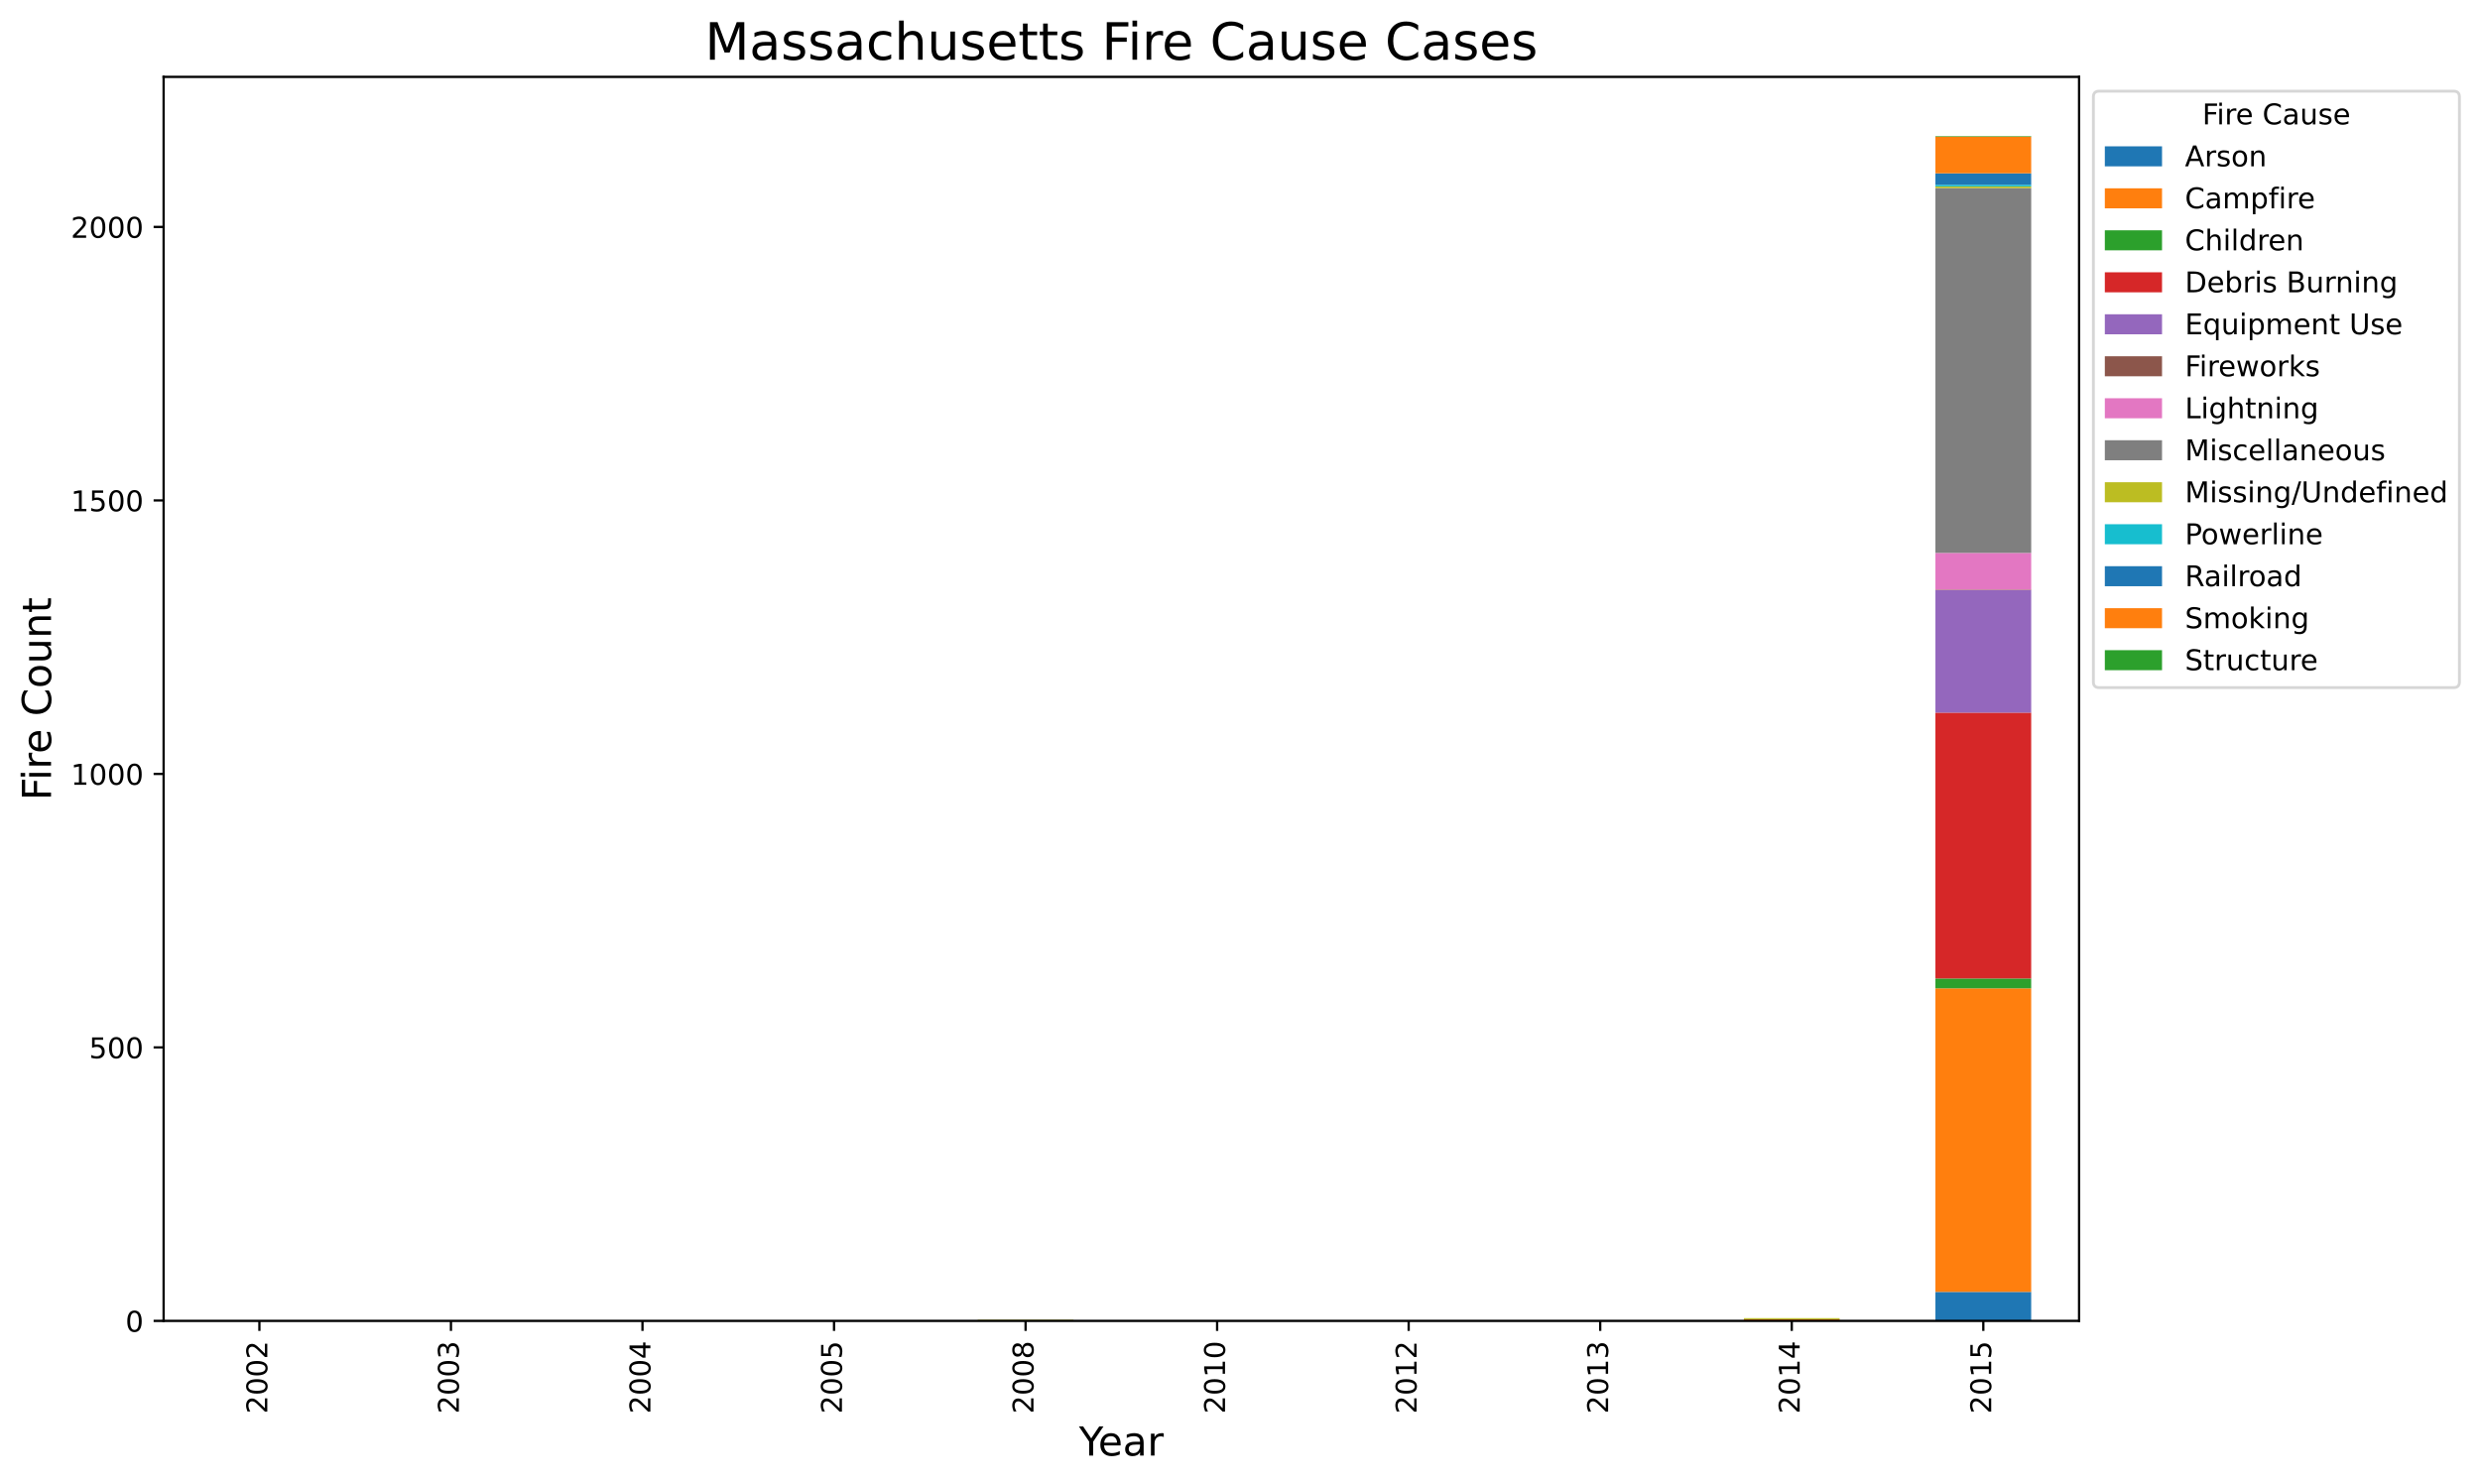<?xml version="1.0" encoding="utf-8" standalone="no"?>
<!DOCTYPE svg PUBLIC "-//W3C//DTD SVG 1.1//EN"
  "http://www.w3.org/Graphics/SVG/1.1/DTD/svg11.dtd">
<!-- Created with matplotlib (https://matplotlib.org/) -->
<svg height="518.957pt" version="1.1" viewBox="0 0 866.952 518.957" width="866.952pt" xmlns="http://www.w3.org/2000/svg" xmlns:xlink="http://www.w3.org/1999/xlink">
 <defs>
  <style type="text/css">
*{stroke-linecap:butt;stroke-linejoin:round;}
  </style>
 </defs>
 <g id="figure_1">
  <g id="patch_1">
   <path d="M 0 518.957 
L 866.952 518.957 
L 866.952 0 
L 0 0 
z
" style="fill:#ffffff;"/>
  </g>
  <g id="axes_1">
   <g id="patch_2">
    <path d="M 57.199 461.757 
L 726.799 461.757 
L 726.799 26.877 
L 57.199 26.877 
z
" style="fill:#ffffff;"/>
   </g>
   <g id="patch_3">
    <path clip-path="url(#pf94d0e1af4)" d="M 73.939 461.757 
L 107.419 461.757 
L 107.419 461.757 
L 73.939 461.757 
z
" style="fill:#1f77b4;"/>
   </g>
   <g id="patch_4">
    <path clip-path="url(#pf94d0e1af4)" d="M 140.899 461.757 
L 174.379 461.757 
L 174.379 461.757 
L 140.899 461.757 
z
" style="fill:#1f77b4;"/>
   </g>
   <g id="patch_5">
    <path clip-path="url(#pf94d0e1af4)" d="M 207.859 461.757 
L 241.339 461.757 
L 241.339 461.757 
L 207.859 461.757 
z
" style="fill:#1f77b4;"/>
   </g>
   <g id="patch_6">
    <path clip-path="url(#pf94d0e1af4)" d="M 274.819 461.757 
L 308.299 461.757 
L 308.299 461.757 
L 274.819 461.757 
z
" style="fill:#1f77b4;"/>
   </g>
   <g id="patch_7">
    <path clip-path="url(#pf94d0e1af4)" d="M 341.779 461.757 
L 375.259 461.757 
L 375.259 461.757 
L 341.779 461.757 
z
" style="fill:#1f77b4;"/>
   </g>
   <g id="patch_8">
    <path clip-path="url(#pf94d0e1af4)" d="M 408.739 461.757 
L 442.219 461.757 
L 442.219 461.757 
L 408.739 461.757 
z
" style="fill:#1f77b4;"/>
   </g>
   <g id="patch_9">
    <path clip-path="url(#pf94d0e1af4)" d="M 475.699 461.757 
L 509.179 461.757 
L 509.179 461.566 
L 475.699 461.566 
z
" style="fill:#1f77b4;"/>
   </g>
   <g id="patch_10">
    <path clip-path="url(#pf94d0e1af4)" d="M 542.659 461.757 
L 576.139 461.757 
L 576.139 461.757 
L 542.659 461.757 
z
" style="fill:#1f77b4;"/>
   </g>
   <g id="patch_11">
    <path clip-path="url(#pf94d0e1af4)" d="M 609.619 461.757 
L 643.099 461.757 
L 643.099 461.566 
L 609.619 461.566 
z
" style="fill:#1f77b4;"/>
   </g>
   <g id="patch_12">
    <path clip-path="url(#pf94d0e1af4)" d="M 676.579 461.757 
L 710.059 461.757 
L 710.059 451.623 
L 676.579 451.623 
z
" style="fill:#1f77b4;"/>
   </g>
   <g id="patch_13">
    <path clip-path="url(#pf94d0e1af4)" d="M 73.939 461.757 
L 107.419 461.757 
L 107.419 461.757 
L 73.939 461.757 
z
" style="fill:#ff7f0e;"/>
   </g>
   <g id="patch_14">
    <path clip-path="url(#pf94d0e1af4)" d="M 140.899 461.757 
L 174.379 461.757 
L 174.379 461.757 
L 140.899 461.757 
z
" style="fill:#ff7f0e;"/>
   </g>
   <g id="patch_15">
    <path clip-path="url(#pf94d0e1af4)" d="M 207.859 461.757 
L 241.339 461.757 
L 241.339 461.757 
L 207.859 461.757 
z
" style="fill:#ff7f0e;"/>
   </g>
   <g id="patch_16">
    <path clip-path="url(#pf94d0e1af4)" d="M 274.819 461.757 
L 308.299 461.757 
L 308.299 461.757 
L 274.819 461.757 
z
" style="fill:#ff7f0e;"/>
   </g>
   <g id="patch_17">
    <path clip-path="url(#pf94d0e1af4)" d="M 341.779 461.757 
L 375.259 461.757 
L 375.259 461.757 
L 341.779 461.757 
z
" style="fill:#ff7f0e;"/>
   </g>
   <g id="patch_18">
    <path clip-path="url(#pf94d0e1af4)" d="M 408.739 461.757 
L 442.219 461.757 
L 442.219 461.757 
L 408.739 461.757 
z
" style="fill:#ff7f0e;"/>
   </g>
   <g id="patch_19">
    <path clip-path="url(#pf94d0e1af4)" d="M 475.699 461.757 
L 509.179 461.757 
L 509.179 461.757 
L 475.699 461.757 
z
" style="fill:#ff7f0e;"/>
   </g>
   <g id="patch_20">
    <path clip-path="url(#pf94d0e1af4)" d="M 542.659 461.757 
L 576.139 461.757 
L 576.139 461.757 
L 542.659 461.757 
z
" style="fill:#ff7f0e;"/>
   </g>
   <g id="patch_21">
    <path clip-path="url(#pf94d0e1af4)" d="M 609.619 461.566 
L 643.099 461.566 
L 643.099 461.184 
L 609.619 461.184 
z
" style="fill:#ff7f0e;"/>
   </g>
   <g id="patch_22">
    <path clip-path="url(#pf94d0e1af4)" d="M 676.579 451.623 
L 710.059 451.623 
L 710.059 345.499 
L 676.579 345.499 
z
" style="fill:#ff7f0e;"/>
   </g>
   <g id="patch_23">
    <path clip-path="url(#pf94d0e1af4)" d="M 73.939 461.757 
L 107.419 461.757 
L 107.419 461.757 
L 73.939 461.757 
z
" style="fill:#2ca02c;"/>
   </g>
   <g id="patch_24">
    <path clip-path="url(#pf94d0e1af4)" d="M 140.899 461.757 
L 174.379 461.757 
L 174.379 461.757 
L 140.899 461.757 
z
" style="fill:#2ca02c;"/>
   </g>
   <g id="patch_25">
    <path clip-path="url(#pf94d0e1af4)" d="M 207.859 461.757 
L 241.339 461.757 
L 241.339 461.757 
L 207.859 461.757 
z
" style="fill:#2ca02c;"/>
   </g>
   <g id="patch_26">
    <path clip-path="url(#pf94d0e1af4)" d="M 274.819 461.757 
L 308.299 461.757 
L 308.299 461.757 
L 274.819 461.757 
z
" style="fill:#2ca02c;"/>
   </g>
   <g id="patch_27">
    <path clip-path="url(#pf94d0e1af4)" d="M 341.779 461.757 
L 375.259 461.757 
L 375.259 461.757 
L 341.779 461.757 
z
" style="fill:#2ca02c;"/>
   </g>
   <g id="patch_28">
    <path clip-path="url(#pf94d0e1af4)" d="M 408.739 461.757 
L 442.219 461.757 
L 442.219 461.757 
L 408.739 461.757 
z
" style="fill:#2ca02c;"/>
   </g>
   <g id="patch_29">
    <path clip-path="url(#pf94d0e1af4)" d="M 475.699 461.757 
L 509.179 461.757 
L 509.179 461.757 
L 475.699 461.757 
z
" style="fill:#2ca02c;"/>
   </g>
   <g id="patch_30">
    <path clip-path="url(#pf94d0e1af4)" d="M 542.659 461.757 
L 576.139 461.757 
L 576.139 461.757 
L 542.659 461.757 
z
" style="fill:#2ca02c;"/>
   </g>
   <g id="patch_31">
    <path clip-path="url(#pf94d0e1af4)" d="M 609.619 461.757 
L 643.099 461.757 
L 643.099 461.757 
L 609.619 461.757 
z
" style="fill:#2ca02c;"/>
   </g>
   <g id="patch_32">
    <path clip-path="url(#pf94d0e1af4)" d="M 676.579 345.499 
L 710.059 345.499 
L 710.059 342.057 
L 676.579 342.057 
z
" style="fill:#2ca02c;"/>
   </g>
   <g id="patch_33">
    <path clip-path="url(#pf94d0e1af4)" d="M 73.939 461.757 
L 107.419 461.757 
L 107.419 461.757 
L 73.939 461.757 
z
" style="fill:#d62728;"/>
   </g>
   <g id="patch_34">
    <path clip-path="url(#pf94d0e1af4)" d="M 140.899 461.757 
L 174.379 461.757 
L 174.379 461.757 
L 140.899 461.757 
z
" style="fill:#d62728;"/>
   </g>
   <g id="patch_35">
    <path clip-path="url(#pf94d0e1af4)" d="M 207.859 461.757 
L 241.339 461.757 
L 241.339 461.757 
L 207.859 461.757 
z
" style="fill:#d62728;"/>
   </g>
   <g id="patch_36">
    <path clip-path="url(#pf94d0e1af4)" d="M 274.819 461.757 
L 308.299 461.757 
L 308.299 461.757 
L 274.819 461.757 
z
" style="fill:#d62728;"/>
   </g>
   <g id="patch_37">
    <path clip-path="url(#pf94d0e1af4)" d="M 341.779 461.757 
L 375.259 461.757 
L 375.259 461.757 
L 341.779 461.757 
z
" style="fill:#d62728;"/>
   </g>
   <g id="patch_38">
    <path clip-path="url(#pf94d0e1af4)" d="M 408.739 461.757 
L 442.219 461.757 
L 442.219 461.757 
L 408.739 461.757 
z
" style="fill:#d62728;"/>
   </g>
   <g id="patch_39">
    <path clip-path="url(#pf94d0e1af4)" d="M 475.699 461.757 
L 509.179 461.757 
L 509.179 461.757 
L 475.699 461.757 
z
" style="fill:#d62728;"/>
   </g>
   <g id="patch_40">
    <path clip-path="url(#pf94d0e1af4)" d="M 542.659 461.757 
L 576.139 461.757 
L 576.139 461.757 
L 542.659 461.757 
z
" style="fill:#d62728;"/>
   </g>
   <g id="patch_41">
    <path clip-path="url(#pf94d0e1af4)" d="M 609.619 461.757 
L 643.099 461.757 
L 643.099 461.757 
L 609.619 461.757 
z
" style="fill:#d62728;"/>
   </g>
   <g id="patch_42">
    <path clip-path="url(#pf94d0e1af4)" d="M 676.579 342.057 
L 710.059 342.057 
L 710.059 249.126 
L 676.579 249.126 
z
" style="fill:#d62728;"/>
   </g>
   <g id="patch_43">
    <path clip-path="url(#pf94d0e1af4)" d="M 73.939 461.757 
L 107.419 461.757 
L 107.419 461.757 
L 73.939 461.757 
z
" style="fill:#9467bd;"/>
   </g>
   <g id="patch_44">
    <path clip-path="url(#pf94d0e1af4)" d="M 140.899 461.757 
L 174.379 461.757 
L 174.379 461.757 
L 140.899 461.757 
z
" style="fill:#9467bd;"/>
   </g>
   <g id="patch_45">
    <path clip-path="url(#pf94d0e1af4)" d="M 207.859 461.757 
L 241.339 461.757 
L 241.339 461.757 
L 207.859 461.757 
z
" style="fill:#9467bd;"/>
   </g>
   <g id="patch_46">
    <path clip-path="url(#pf94d0e1af4)" d="M 274.819 461.757 
L 308.299 461.757 
L 308.299 461.757 
L 274.819 461.757 
z
" style="fill:#9467bd;"/>
   </g>
   <g id="patch_47">
    <path clip-path="url(#pf94d0e1af4)" d="M 341.779 461.757 
L 375.259 461.757 
L 375.259 461.757 
L 341.779 461.757 
z
" style="fill:#9467bd;"/>
   </g>
   <g id="patch_48">
    <path clip-path="url(#pf94d0e1af4)" d="M 408.739 461.757 
L 442.219 461.757 
L 442.219 461.757 
L 408.739 461.757 
z
" style="fill:#9467bd;"/>
   </g>
   <g id="patch_49">
    <path clip-path="url(#pf94d0e1af4)" d="M 475.699 461.757 
L 509.179 461.757 
L 509.179 461.757 
L 475.699 461.757 
z
" style="fill:#9467bd;"/>
   </g>
   <g id="patch_50">
    <path clip-path="url(#pf94d0e1af4)" d="M 542.659 461.757 
L 576.139 461.757 
L 576.139 461.566 
L 542.659 461.566 
z
" style="fill:#9467bd;"/>
   </g>
   <g id="patch_51">
    <path clip-path="url(#pf94d0e1af4)" d="M 609.619 461.757 
L 643.099 461.757 
L 643.099 461.757 
L 609.619 461.757 
z
" style="fill:#9467bd;"/>
   </g>
   <g id="patch_52">
    <path clip-path="url(#pf94d0e1af4)" d="M 676.579 249.126 
L 710.059 249.126 
L 710.059 206.294 
L 676.579 206.294 
z
" style="fill:#9467bd;"/>
   </g>
   <g id="patch_53">
    <path clip-path="url(#pf94d0e1af4)" d="M 73.939 461.757 
L 107.419 461.757 
L 107.419 461.757 
L 73.939 461.757 
z
" style="fill:#8c564b;"/>
   </g>
   <g id="patch_54">
    <path clip-path="url(#pf94d0e1af4)" d="M 140.899 461.757 
L 174.379 461.757 
L 174.379 461.757 
L 140.899 461.757 
z
" style="fill:#8c564b;"/>
   </g>
   <g id="patch_55">
    <path clip-path="url(#pf94d0e1af4)" d="M 207.859 461.757 
L 241.339 461.757 
L 241.339 461.757 
L 207.859 461.757 
z
" style="fill:#8c564b;"/>
   </g>
   <g id="patch_56">
    <path clip-path="url(#pf94d0e1af4)" d="M 274.819 461.757 
L 308.299 461.757 
L 308.299 461.757 
L 274.819 461.757 
z
" style="fill:#8c564b;"/>
   </g>
   <g id="patch_57">
    <path clip-path="url(#pf94d0e1af4)" d="M 341.779 461.757 
L 375.259 461.757 
L 375.259 461.757 
L 341.779 461.757 
z
" style="fill:#8c564b;"/>
   </g>
   <g id="patch_58">
    <path clip-path="url(#pf94d0e1af4)" d="M 408.739 461.757 
L 442.219 461.757 
L 442.219 461.757 
L 408.739 461.757 
z
" style="fill:#8c564b;"/>
   </g>
   <g id="patch_59">
    <path clip-path="url(#pf94d0e1af4)" d="M 475.699 461.757 
L 509.179 461.757 
L 509.179 461.757 
L 475.699 461.757 
z
" style="fill:#8c564b;"/>
   </g>
   <g id="patch_60">
    <path clip-path="url(#pf94d0e1af4)" d="M 542.659 461.757 
L 576.139 461.757 
L 576.139 461.757 
L 542.659 461.757 
z
" style="fill:#8c564b;"/>
   </g>
   <g id="patch_61">
    <path clip-path="url(#pf94d0e1af4)" d="M 609.619 461.757 
L 643.099 461.757 
L 643.099 461.757 
L 609.619 461.757 
z
" style="fill:#8c564b;"/>
   </g>
   <g id="patch_62">
    <path clip-path="url(#pf94d0e1af4)" d="M 676.579 206.294 
L 710.059 206.294 
L 710.059 206.103 
L 676.579 206.103 
z
" style="fill:#8c564b;"/>
   </g>
   <g id="patch_63">
    <path clip-path="url(#pf94d0e1af4)" d="M 73.939 461.757 
L 107.419 461.757 
L 107.419 461.757 
L 73.939 461.757 
z
" style="fill:#e377c2;"/>
   </g>
   <g id="patch_64">
    <path clip-path="url(#pf94d0e1af4)" d="M 140.899 461.757 
L 174.379 461.757 
L 174.379 461.757 
L 140.899 461.757 
z
" style="fill:#e377c2;"/>
   </g>
   <g id="patch_65">
    <path clip-path="url(#pf94d0e1af4)" d="M 207.859 461.757 
L 241.339 461.757 
L 241.339 461.757 
L 207.859 461.757 
z
" style="fill:#e377c2;"/>
   </g>
   <g id="patch_66">
    <path clip-path="url(#pf94d0e1af4)" d="M 274.819 461.757 
L 308.299 461.757 
L 308.299 461.757 
L 274.819 461.757 
z
" style="fill:#e377c2;"/>
   </g>
   <g id="patch_67">
    <path clip-path="url(#pf94d0e1af4)" d="M 341.779 461.757 
L 375.259 461.757 
L 375.259 461.757 
L 341.779 461.757 
z
" style="fill:#e377c2;"/>
   </g>
   <g id="patch_68">
    <path clip-path="url(#pf94d0e1af4)" d="M 408.739 461.757 
L 442.219 461.757 
L 442.219 461.757 
L 408.739 461.757 
z
" style="fill:#e377c2;"/>
   </g>
   <g id="patch_69">
    <path clip-path="url(#pf94d0e1af4)" d="M 475.699 461.757 
L 509.179 461.757 
L 509.179 461.757 
L 475.699 461.757 
z
" style="fill:#e377c2;"/>
   </g>
   <g id="patch_70">
    <path clip-path="url(#pf94d0e1af4)" d="M 542.659 461.757 
L 576.139 461.757 
L 576.139 461.757 
L 542.659 461.757 
z
" style="fill:#e377c2;"/>
   </g>
   <g id="patch_71">
    <path clip-path="url(#pf94d0e1af4)" d="M 609.619 461.757 
L 643.099 461.757 
L 643.099 461.757 
L 609.619 461.757 
z
" style="fill:#e377c2;"/>
   </g>
   <g id="patch_72">
    <path clip-path="url(#pf94d0e1af4)" d="M 676.579 206.103 
L 710.059 206.103 
L 710.059 193.291 
L 676.579 193.291 
z
" style="fill:#e377c2;"/>
   </g>
   <g id="patch_73">
    <path clip-path="url(#pf94d0e1af4)" d="M 73.939 461.757 
L 107.419 461.757 
L 107.419 461.757 
L 73.939 461.757 
z
" style="fill:#7f7f7f;"/>
   </g>
   <g id="patch_74">
    <path clip-path="url(#pf94d0e1af4)" d="M 140.899 461.757 
L 174.379 461.757 
L 174.379 461.757 
L 140.899 461.757 
z
" style="fill:#7f7f7f;"/>
   </g>
   <g id="patch_75">
    <path clip-path="url(#pf94d0e1af4)" d="M 207.859 461.757 
L 241.339 461.757 
L 241.339 461.757 
L 207.859 461.757 
z
" style="fill:#7f7f7f;"/>
   </g>
   <g id="patch_76">
    <path clip-path="url(#pf94d0e1af4)" d="M 274.819 461.757 
L 308.299 461.757 
L 308.299 461.757 
L 274.819 461.757 
z
" style="fill:#7f7f7f;"/>
   </g>
   <g id="patch_77">
    <path clip-path="url(#pf94d0e1af4)" d="M 341.779 461.757 
L 375.259 461.757 
L 375.259 461.757 
L 341.779 461.757 
z
" style="fill:#7f7f7f;"/>
   </g>
   <g id="patch_78">
    <path clip-path="url(#pf94d0e1af4)" d="M 408.739 461.757 
L 442.219 461.757 
L 442.219 461.757 
L 408.739 461.757 
z
" style="fill:#7f7f7f;"/>
   </g>
   <g id="patch_79">
    <path clip-path="url(#pf94d0e1af4)" d="M 475.699 461.757 
L 509.179 461.757 
L 509.179 461.757 
L 475.699 461.757 
z
" style="fill:#7f7f7f;"/>
   </g>
   <g id="patch_80">
    <path clip-path="url(#pf94d0e1af4)" d="M 542.659 461.757 
L 576.139 461.757 
L 576.139 461.757 
L 542.659 461.757 
z
" style="fill:#7f7f7f;"/>
   </g>
   <g id="patch_81">
    <path clip-path="url(#pf94d0e1af4)" d="M 609.619 461.757 
L 643.099 461.757 
L 643.099 461.757 
L 609.619 461.757 
z
" style="fill:#7f7f7f;"/>
   </g>
   <g id="patch_82">
    <path clip-path="url(#pf94d0e1af4)" d="M 676.579 193.291 
L 710.059 193.291 
L 710.059 65.751 
L 676.579 65.751 
z
" style="fill:#7f7f7f;"/>
   </g>
   <g id="patch_83">
    <path clip-path="url(#pf94d0e1af4)" d="M 73.939 461.757 
L 107.419 461.757 
L 107.419 461.566 
L 73.939 461.566 
z
" style="fill:#bcbd22;"/>
   </g>
   <g id="patch_84">
    <path clip-path="url(#pf94d0e1af4)" d="M 140.899 461.757 
L 174.379 461.757 
L 174.379 461.566 
L 140.899 461.566 
z
" style="fill:#bcbd22;"/>
   </g>
   <g id="patch_85">
    <path clip-path="url(#pf94d0e1af4)" d="M 207.859 461.757 
L 241.339 461.757 
L 241.339 461.566 
L 207.859 461.566 
z
" style="fill:#bcbd22;"/>
   </g>
   <g id="patch_86">
    <path clip-path="url(#pf94d0e1af4)" d="M 274.819 461.757 
L 308.299 461.757 
L 308.299 461.566 
L 274.819 461.566 
z
" style="fill:#bcbd22;"/>
   </g>
   <g id="patch_87">
    <path clip-path="url(#pf94d0e1af4)" d="M 341.779 461.757 
L 375.259 461.757 
L 375.259 461.375 
L 341.779 461.375 
z
" style="fill:#bcbd22;"/>
   </g>
   <g id="patch_88">
    <path clip-path="url(#pf94d0e1af4)" d="M 408.739 461.757 
L 442.219 461.757 
L 442.219 461.566 
L 408.739 461.566 
z
" style="fill:#bcbd22;"/>
   </g>
   <g id="patch_89">
    <path clip-path="url(#pf94d0e1af4)" d="M 475.699 461.757 
L 509.179 461.757 
L 509.179 461.757 
L 475.699 461.757 
z
" style="fill:#bcbd22;"/>
   </g>
   <g id="patch_90">
    <path clip-path="url(#pf94d0e1af4)" d="M 542.659 461.757 
L 576.139 461.757 
L 576.139 461.757 
L 542.659 461.757 
z
" style="fill:#bcbd22;"/>
   </g>
   <g id="patch_91">
    <path clip-path="url(#pf94d0e1af4)" d="M 609.619 461.184 
L 643.099 461.184 
L 643.099 460.801 
L 609.619 460.801 
z
" style="fill:#bcbd22;"/>
   </g>
   <g id="patch_92">
    <path clip-path="url(#pf94d0e1af4)" d="M 676.579 65.751 
L 710.059 65.751 
L 710.059 65.178 
L 676.579 65.178 
z
" style="fill:#bcbd22;"/>
   </g>
   <g id="patch_93">
    <path clip-path="url(#pf94d0e1af4)" d="M 73.939 461.757 
L 107.419 461.757 
L 107.419 461.757 
L 73.939 461.757 
z
" style="fill:#17becf;"/>
   </g>
   <g id="patch_94">
    <path clip-path="url(#pf94d0e1af4)" d="M 140.899 461.757 
L 174.379 461.757 
L 174.379 461.757 
L 140.899 461.757 
z
" style="fill:#17becf;"/>
   </g>
   <g id="patch_95">
    <path clip-path="url(#pf94d0e1af4)" d="M 207.859 461.757 
L 241.339 461.757 
L 241.339 461.757 
L 207.859 461.757 
z
" style="fill:#17becf;"/>
   </g>
   <g id="patch_96">
    <path clip-path="url(#pf94d0e1af4)" d="M 274.819 461.757 
L 308.299 461.757 
L 308.299 461.757 
L 274.819 461.757 
z
" style="fill:#17becf;"/>
   </g>
   <g id="patch_97">
    <path clip-path="url(#pf94d0e1af4)" d="M 341.779 461.757 
L 375.259 461.757 
L 375.259 461.757 
L 341.779 461.757 
z
" style="fill:#17becf;"/>
   </g>
   <g id="patch_98">
    <path clip-path="url(#pf94d0e1af4)" d="M 408.739 461.757 
L 442.219 461.757 
L 442.219 461.757 
L 408.739 461.757 
z
" style="fill:#17becf;"/>
   </g>
   <g id="patch_99">
    <path clip-path="url(#pf94d0e1af4)" d="M 475.699 461.757 
L 509.179 461.757 
L 509.179 461.757 
L 475.699 461.757 
z
" style="fill:#17becf;"/>
   </g>
   <g id="patch_100">
    <path clip-path="url(#pf94d0e1af4)" d="M 542.659 461.757 
L 576.139 461.757 
L 576.139 461.757 
L 542.659 461.757 
z
" style="fill:#17becf;"/>
   </g>
   <g id="patch_101">
    <path clip-path="url(#pf94d0e1af4)" d="M 609.619 461.757 
L 643.099 461.757 
L 643.099 461.757 
L 609.619 461.757 
z
" style="fill:#17becf;"/>
   </g>
   <g id="patch_102">
    <path clip-path="url(#pf94d0e1af4)" d="M 676.579 65.178 
L 710.059 65.178 
L 710.059 64.604 
L 676.579 64.604 
z
" style="fill:#17becf;"/>
   </g>
   <g id="patch_103">
    <path clip-path="url(#pf94d0e1af4)" d="M 73.939 461.757 
L 107.419 461.757 
L 107.419 461.757 
L 73.939 461.757 
z
" style="fill:#1f77b4;"/>
   </g>
   <g id="patch_104">
    <path clip-path="url(#pf94d0e1af4)" d="M 140.899 461.757 
L 174.379 461.757 
L 174.379 461.757 
L 140.899 461.757 
z
" style="fill:#1f77b4;"/>
   </g>
   <g id="patch_105">
    <path clip-path="url(#pf94d0e1af4)" d="M 207.859 461.757 
L 241.339 461.757 
L 241.339 461.757 
L 207.859 461.757 
z
" style="fill:#1f77b4;"/>
   </g>
   <g id="patch_106">
    <path clip-path="url(#pf94d0e1af4)" d="M 274.819 461.757 
L 308.299 461.757 
L 308.299 461.757 
L 274.819 461.757 
z
" style="fill:#1f77b4;"/>
   </g>
   <g id="patch_107">
    <path clip-path="url(#pf94d0e1af4)" d="M 341.779 461.757 
L 375.259 461.757 
L 375.259 461.757 
L 341.779 461.757 
z
" style="fill:#1f77b4;"/>
   </g>
   <g id="patch_108">
    <path clip-path="url(#pf94d0e1af4)" d="M 408.739 461.757 
L 442.219 461.757 
L 442.219 461.757 
L 408.739 461.757 
z
" style="fill:#1f77b4;"/>
   </g>
   <g id="patch_109">
    <path clip-path="url(#pf94d0e1af4)" d="M 475.699 461.757 
L 509.179 461.757 
L 509.179 461.757 
L 475.699 461.757 
z
" style="fill:#1f77b4;"/>
   </g>
   <g id="patch_110">
    <path clip-path="url(#pf94d0e1af4)" d="M 542.659 461.757 
L 576.139 461.757 
L 576.139 461.757 
L 542.659 461.757 
z
" style="fill:#1f77b4;"/>
   </g>
   <g id="patch_111">
    <path clip-path="url(#pf94d0e1af4)" d="M 609.619 461.757 
L 643.099 461.757 
L 643.099 461.757 
L 609.619 461.757 
z
" style="fill:#1f77b4;"/>
   </g>
   <g id="patch_112">
    <path clip-path="url(#pf94d0e1af4)" d="M 676.579 64.604 
L 710.059 64.604 
L 710.059 60.588 
L 676.579 60.588 
z
" style="fill:#1f77b4;"/>
   </g>
   <g id="patch_113">
    <path clip-path="url(#pf94d0e1af4)" d="M 73.939 461.757 
L 107.419 461.757 
L 107.419 461.757 
L 73.939 461.757 
z
" style="fill:#ff7f0e;"/>
   </g>
   <g id="patch_114">
    <path clip-path="url(#pf94d0e1af4)" d="M 140.899 461.757 
L 174.379 461.757 
L 174.379 461.757 
L 140.899 461.757 
z
" style="fill:#ff7f0e;"/>
   </g>
   <g id="patch_115">
    <path clip-path="url(#pf94d0e1af4)" d="M 207.859 461.757 
L 241.339 461.757 
L 241.339 461.757 
L 207.859 461.757 
z
" style="fill:#ff7f0e;"/>
   </g>
   <g id="patch_116">
    <path clip-path="url(#pf94d0e1af4)" d="M 274.819 461.757 
L 308.299 461.757 
L 308.299 461.757 
L 274.819 461.757 
z
" style="fill:#ff7f0e;"/>
   </g>
   <g id="patch_117">
    <path clip-path="url(#pf94d0e1af4)" d="M 341.779 461.757 
L 375.259 461.757 
L 375.259 461.757 
L 341.779 461.757 
z
" style="fill:#ff7f0e;"/>
   </g>
   <g id="patch_118">
    <path clip-path="url(#pf94d0e1af4)" d="M 408.739 461.757 
L 442.219 461.757 
L 442.219 461.757 
L 408.739 461.757 
z
" style="fill:#ff7f0e;"/>
   </g>
   <g id="patch_119">
    <path clip-path="url(#pf94d0e1af4)" d="M 475.699 461.757 
L 509.179 461.757 
L 509.179 461.757 
L 475.699 461.757 
z
" style="fill:#ff7f0e;"/>
   </g>
   <g id="patch_120">
    <path clip-path="url(#pf94d0e1af4)" d="M 542.659 461.757 
L 576.139 461.757 
L 576.139 461.757 
L 542.659 461.757 
z
" style="fill:#ff7f0e;"/>
   </g>
   <g id="patch_121">
    <path clip-path="url(#pf94d0e1af4)" d="M 609.619 461.757 
L 643.099 461.757 
L 643.099 461.757 
L 609.619 461.757 
z
" style="fill:#ff7f0e;"/>
   </g>
   <g id="patch_122">
    <path clip-path="url(#pf94d0e1af4)" d="M 676.579 60.588 
L 710.059 60.588 
L 710.059 47.777 
L 676.579 47.777 
z
" style="fill:#ff7f0e;"/>
   </g>
   <g id="patch_123">
    <path clip-path="url(#pf94d0e1af4)" d="M 73.939 461.757 
L 107.419 461.757 
L 107.419 461.757 
L 73.939 461.757 
z
" style="fill:#2ca02c;"/>
   </g>
   <g id="patch_124">
    <path clip-path="url(#pf94d0e1af4)" d="M 140.899 461.757 
L 174.379 461.757 
L 174.379 461.757 
L 140.899 461.757 
z
" style="fill:#2ca02c;"/>
   </g>
   <g id="patch_125">
    <path clip-path="url(#pf94d0e1af4)" d="M 207.859 461.757 
L 241.339 461.757 
L 241.339 461.757 
L 207.859 461.757 
z
" style="fill:#2ca02c;"/>
   </g>
   <g id="patch_126">
    <path clip-path="url(#pf94d0e1af4)" d="M 274.819 461.757 
L 308.299 461.757 
L 308.299 461.757 
L 274.819 461.757 
z
" style="fill:#2ca02c;"/>
   </g>
   <g id="patch_127">
    <path clip-path="url(#pf94d0e1af4)" d="M 341.779 461.757 
L 375.259 461.757 
L 375.259 461.757 
L 341.779 461.757 
z
" style="fill:#2ca02c;"/>
   </g>
   <g id="patch_128">
    <path clip-path="url(#pf94d0e1af4)" d="M 408.739 461.757 
L 442.219 461.757 
L 442.219 461.757 
L 408.739 461.757 
z
" style="fill:#2ca02c;"/>
   </g>
   <g id="patch_129">
    <path clip-path="url(#pf94d0e1af4)" d="M 475.699 461.757 
L 509.179 461.757 
L 509.179 461.757 
L 475.699 461.757 
z
" style="fill:#2ca02c;"/>
   </g>
   <g id="patch_130">
    <path clip-path="url(#pf94d0e1af4)" d="M 542.659 461.757 
L 576.139 461.757 
L 576.139 461.757 
L 542.659 461.757 
z
" style="fill:#2ca02c;"/>
   </g>
   <g id="patch_131">
    <path clip-path="url(#pf94d0e1af4)" d="M 609.619 461.757 
L 643.099 461.757 
L 643.099 461.757 
L 609.619 461.757 
z
" style="fill:#2ca02c;"/>
   </g>
   <g id="patch_132">
    <path clip-path="url(#pf94d0e1af4)" d="M 676.579 47.777 
L 710.059 47.777 
L 710.059 47.586 
L 676.579 47.586 
z
" style="fill:#2ca02c;"/>
   </g>
   <g id="matplotlib.axis_1">
    <g id="xtick_1">
     <g id="line2d_1">
      <defs>
       <path d="M 0 0 
L 0 3.5 
" id="m80a980c920" style="stroke:#000000;stroke-width:0.8;"/>
      </defs>
      <g>
       <use style="stroke:#000000;stroke-width:0.8;" x="90.679" xlink:href="#m80a980c920" y="461.757"/>
      </g>
     </g>
     <g id="text_1">
      <!-- 2002 -->
      <defs>
       <path d="M 19.188 8.297 
L 53.609 8.297 
L 53.609 0 
L 7.328 0 
L 7.328 8.297 
Q 12.938 14.109 22.625 23.891 
Q 32.328 33.688 34.812 36.531 
Q 39.547 41.844 41.422 45.531 
Q 43.312 49.219 43.312 52.781 
Q 43.312 58.594 39.234 62.25 
Q 35.156 65.922 28.609 65.922 
Q 23.969 65.922 18.812 64.312 
Q 13.672 62.703 7.812 59.422 
L 7.812 69.391 
Q 13.766 71.781 18.938 73 
Q 24.125 74.219 28.422 74.219 
Q 39.75 74.219 46.484 68.547 
Q 53.219 62.891 53.219 53.422 
Q 53.219 48.922 51.531 44.891 
Q 49.859 40.875 45.406 35.406 
Q 44.188 33.984 37.641 27.219 
Q 31.109 20.453 19.188 8.297 
z
" id="DejaVuSans-50"/>
       <path d="M 31.781 66.406 
Q 24.172 66.406 20.328 58.906 
Q 16.5 51.422 16.5 36.375 
Q 16.5 21.391 20.328 13.891 
Q 24.172 6.391 31.781 6.391 
Q 39.453 6.391 43.281 13.891 
Q 47.125 21.391 47.125 36.375 
Q 47.125 51.422 43.281 58.906 
Q 39.453 66.406 31.781 66.406 
z
M 31.781 74.219 
Q 44.047 74.219 50.516 64.516 
Q 56.984 54.828 56.984 36.375 
Q 56.984 17.969 50.516 8.266 
Q 44.047 -1.422 31.781 -1.422 
Q 19.531 -1.422 13.062 8.266 
Q 6.594 17.969 6.594 36.375 
Q 6.594 54.828 13.062 64.516 
Q 19.531 74.219 31.781 74.219 
z
" id="DejaVuSans-48"/>
      </defs>
      <g transform="translate(93.439 494.207)rotate(-90)scale(0.1 -0.1)">
       <use xlink:href="#DejaVuSans-50"/>
       <use x="63.623" xlink:href="#DejaVuSans-48"/>
       <use x="127.246" xlink:href="#DejaVuSans-48"/>
       <use x="190.869" xlink:href="#DejaVuSans-50"/>
      </g>
     </g>
    </g>
    <g id="xtick_2">
     <g id="line2d_2">
      <g>
       <use style="stroke:#000000;stroke-width:0.8;" x="157.639" xlink:href="#m80a980c920" y="461.757"/>
      </g>
     </g>
     <g id="text_2">
      <!-- 2003 -->
      <defs>
       <path d="M 40.578 39.312 
Q 47.656 37.797 51.625 33 
Q 55.609 28.219 55.609 21.188 
Q 55.609 10.406 48.188 4.484 
Q 40.766 -1.422 27.094 -1.422 
Q 22.516 -1.422 17.656 -0.516 
Q 12.797 0.391 7.625 2.203 
L 7.625 11.719 
Q 11.719 9.328 16.594 8.109 
Q 21.484 6.891 26.812 6.891 
Q 36.078 6.891 40.938 10.547 
Q 45.797 14.203 45.797 21.188 
Q 45.797 27.641 41.281 31.266 
Q 36.766 34.906 28.719 34.906 
L 20.219 34.906 
L 20.219 43.016 
L 29.109 43.016 
Q 36.375 43.016 40.234 45.922 
Q 44.094 48.828 44.094 54.297 
Q 44.094 59.906 40.109 62.906 
Q 36.141 65.922 28.719 65.922 
Q 24.656 65.922 20.016 65.031 
Q 15.375 64.156 9.812 62.312 
L 9.812 71.094 
Q 15.438 72.656 20.344 73.438 
Q 25.25 74.219 29.594 74.219 
Q 40.828 74.219 47.359 69.109 
Q 53.906 64.016 53.906 55.328 
Q 53.906 49.266 50.438 45.094 
Q 46.969 40.922 40.578 39.312 
z
" id="DejaVuSans-51"/>
      </defs>
      <g transform="translate(160.399 494.207)rotate(-90)scale(0.1 -0.1)">
       <use xlink:href="#DejaVuSans-50"/>
       <use x="63.623" xlink:href="#DejaVuSans-48"/>
       <use x="127.246" xlink:href="#DejaVuSans-48"/>
       <use x="190.869" xlink:href="#DejaVuSans-51"/>
      </g>
     </g>
    </g>
    <g id="xtick_3">
     <g id="line2d_3">
      <g>
       <use style="stroke:#000000;stroke-width:0.8;" x="224.599" xlink:href="#m80a980c920" y="461.757"/>
      </g>
     </g>
     <g id="text_3">
      <!-- 2004 -->
      <defs>
       <path d="M 37.797 64.312 
L 12.891 25.391 
L 37.797 25.391 
z
M 35.203 72.906 
L 47.609 72.906 
L 47.609 25.391 
L 58.016 25.391 
L 58.016 17.188 
L 47.609 17.188 
L 47.609 0 
L 37.797 0 
L 37.797 17.188 
L 4.891 17.188 
L 4.891 26.703 
z
" id="DejaVuSans-52"/>
      </defs>
      <g transform="translate(227.359 494.207)rotate(-90)scale(0.1 -0.1)">
       <use xlink:href="#DejaVuSans-50"/>
       <use x="63.623" xlink:href="#DejaVuSans-48"/>
       <use x="127.246" xlink:href="#DejaVuSans-48"/>
       <use x="190.869" xlink:href="#DejaVuSans-52"/>
      </g>
     </g>
    </g>
    <g id="xtick_4">
     <g id="line2d_4">
      <g>
       <use style="stroke:#000000;stroke-width:0.8;" x="291.559" xlink:href="#m80a980c920" y="461.757"/>
      </g>
     </g>
     <g id="text_4">
      <!-- 2005 -->
      <defs>
       <path d="M 10.797 72.906 
L 49.516 72.906 
L 49.516 64.594 
L 19.828 64.594 
L 19.828 46.734 
Q 21.969 47.469 24.109 47.828 
Q 26.266 48.188 28.422 48.188 
Q 40.625 48.188 47.75 41.5 
Q 54.891 34.812 54.891 23.391 
Q 54.891 11.625 47.562 5.094 
Q 40.234 -1.422 26.906 -1.422 
Q 22.312 -1.422 17.547 -0.641 
Q 12.797 0.141 7.719 1.703 
L 7.719 11.625 
Q 12.109 9.234 16.797 8.062 
Q 21.484 6.891 26.703 6.891 
Q 35.156 6.891 40.078 11.328 
Q 45.016 15.766 45.016 23.391 
Q 45.016 31 40.078 35.438 
Q 35.156 39.891 26.703 39.891 
Q 22.75 39.891 18.812 39.016 
Q 14.891 38.141 10.797 36.281 
z
" id="DejaVuSans-53"/>
      </defs>
      <g transform="translate(294.319 494.207)rotate(-90)scale(0.1 -0.1)">
       <use xlink:href="#DejaVuSans-50"/>
       <use x="63.623" xlink:href="#DejaVuSans-48"/>
       <use x="127.246" xlink:href="#DejaVuSans-48"/>
       <use x="190.869" xlink:href="#DejaVuSans-53"/>
      </g>
     </g>
    </g>
    <g id="xtick_5">
     <g id="line2d_5">
      <g>
       <use style="stroke:#000000;stroke-width:0.8;" x="358.519" xlink:href="#m80a980c920" y="461.757"/>
      </g>
     </g>
     <g id="text_5">
      <!-- 2008 -->
      <defs>
       <path d="M 31.781 34.625 
Q 24.75 34.625 20.719 30.859 
Q 16.703 27.094 16.703 20.516 
Q 16.703 13.922 20.719 10.156 
Q 24.75 6.391 31.781 6.391 
Q 38.812 6.391 42.859 10.172 
Q 46.922 13.969 46.922 20.516 
Q 46.922 27.094 42.891 30.859 
Q 38.875 34.625 31.781 34.625 
z
M 21.922 38.812 
Q 15.578 40.375 12.031 44.719 
Q 8.5 49.078 8.5 55.328 
Q 8.5 64.062 14.719 69.141 
Q 20.953 74.219 31.781 74.219 
Q 42.672 74.219 48.875 69.141 
Q 55.078 64.062 55.078 55.328 
Q 55.078 49.078 51.531 44.719 
Q 48 40.375 41.703 38.812 
Q 48.828 37.156 52.797 32.312 
Q 56.781 27.484 56.781 20.516 
Q 56.781 9.906 50.312 4.234 
Q 43.844 -1.422 31.781 -1.422 
Q 19.734 -1.422 13.25 4.234 
Q 6.781 9.906 6.781 20.516 
Q 6.781 27.484 10.781 32.312 
Q 14.797 37.156 21.922 38.812 
z
M 18.312 54.391 
Q 18.312 48.734 21.844 45.562 
Q 25.391 42.391 31.781 42.391 
Q 38.141 42.391 41.719 45.562 
Q 45.312 48.734 45.312 54.391 
Q 45.312 60.062 41.719 63.234 
Q 38.141 66.406 31.781 66.406 
Q 25.391 66.406 21.844 63.234 
Q 18.312 60.062 18.312 54.391 
z
" id="DejaVuSans-56"/>
      </defs>
      <g transform="translate(361.279 494.207)rotate(-90)scale(0.1 -0.1)">
       <use xlink:href="#DejaVuSans-50"/>
       <use x="63.623" xlink:href="#DejaVuSans-48"/>
       <use x="127.246" xlink:href="#DejaVuSans-48"/>
       <use x="190.869" xlink:href="#DejaVuSans-56"/>
      </g>
     </g>
    </g>
    <g id="xtick_6">
     <g id="line2d_6">
      <g>
       <use style="stroke:#000000;stroke-width:0.8;" x="425.479" xlink:href="#m80a980c920" y="461.757"/>
      </g>
     </g>
     <g id="text_6">
      <!-- 2010 -->
      <defs>
       <path d="M 12.406 8.297 
L 28.516 8.297 
L 28.516 63.922 
L 10.984 60.406 
L 10.984 69.391 
L 28.422 72.906 
L 38.281 72.906 
L 38.281 8.297 
L 54.391 8.297 
L 54.391 0 
L 12.406 0 
z
" id="DejaVuSans-49"/>
      </defs>
      <g transform="translate(428.239 494.207)rotate(-90)scale(0.1 -0.1)">
       <use xlink:href="#DejaVuSans-50"/>
       <use x="63.623" xlink:href="#DejaVuSans-48"/>
       <use x="127.246" xlink:href="#DejaVuSans-49"/>
       <use x="190.869" xlink:href="#DejaVuSans-48"/>
      </g>
     </g>
    </g>
    <g id="xtick_7">
     <g id="line2d_7">
      <g>
       <use style="stroke:#000000;stroke-width:0.8;" x="492.439" xlink:href="#m80a980c920" y="461.757"/>
      </g>
     </g>
     <g id="text_7">
      <!-- 2012 -->
      <g transform="translate(495.199 494.207)rotate(-90)scale(0.1 -0.1)">
       <use xlink:href="#DejaVuSans-50"/>
       <use x="63.623" xlink:href="#DejaVuSans-48"/>
       <use x="127.246" xlink:href="#DejaVuSans-49"/>
       <use x="190.869" xlink:href="#DejaVuSans-50"/>
      </g>
     </g>
    </g>
    <g id="xtick_8">
     <g id="line2d_8">
      <g>
       <use style="stroke:#000000;stroke-width:0.8;" x="559.399" xlink:href="#m80a980c920" y="461.757"/>
      </g>
     </g>
     <g id="text_8">
      <!-- 2013 -->
      <g transform="translate(562.159 494.207)rotate(-90)scale(0.1 -0.1)">
       <use xlink:href="#DejaVuSans-50"/>
       <use x="63.623" xlink:href="#DejaVuSans-48"/>
       <use x="127.246" xlink:href="#DejaVuSans-49"/>
       <use x="190.869" xlink:href="#DejaVuSans-51"/>
      </g>
     </g>
    </g>
    <g id="xtick_9">
     <g id="line2d_9">
      <g>
       <use style="stroke:#000000;stroke-width:0.8;" x="626.359" xlink:href="#m80a980c920" y="461.757"/>
      </g>
     </g>
     <g id="text_9">
      <!-- 2014 -->
      <g transform="translate(629.119 494.207)rotate(-90)scale(0.1 -0.1)">
       <use xlink:href="#DejaVuSans-50"/>
       <use x="63.623" xlink:href="#DejaVuSans-48"/>
       <use x="127.246" xlink:href="#DejaVuSans-49"/>
       <use x="190.869" xlink:href="#DejaVuSans-52"/>
      </g>
     </g>
    </g>
    <g id="xtick_10">
     <g id="line2d_10">
      <g>
       <use style="stroke:#000000;stroke-width:0.8;" x="693.319" xlink:href="#m80a980c920" y="461.757"/>
      </g>
     </g>
     <g id="text_10">
      <!-- 2015 -->
      <g transform="translate(696.079 494.207)rotate(-90)scale(0.1 -0.1)">
       <use xlink:href="#DejaVuSans-50"/>
       <use x="63.623" xlink:href="#DejaVuSans-48"/>
       <use x="127.246" xlink:href="#DejaVuSans-49"/>
       <use x="190.869" xlink:href="#DejaVuSans-53"/>
      </g>
     </g>
    </g>
    <g id="text_11">
     <!-- Year -->
     <defs>
      <path d="M -0.203 72.906 
L 10.406 72.906 
L 30.609 42.922 
L 50.688 72.906 
L 61.281 72.906 
L 35.5 34.719 
L 35.5 0 
L 25.594 0 
L 25.594 34.719 
z
" id="DejaVuSans-89"/>
      <path d="M 56.203 29.594 
L 56.203 25.203 
L 14.891 25.203 
Q 15.484 15.922 20.484 11.062 
Q 25.484 6.203 34.422 6.203 
Q 39.594 6.203 44.453 7.469 
Q 49.312 8.734 54.109 11.281 
L 54.109 2.781 
Q 49.266 0.734 44.188 -0.344 
Q 39.109 -1.422 33.891 -1.422 
Q 20.797 -1.422 13.156 6.188 
Q 5.516 13.812 5.516 26.812 
Q 5.516 40.234 12.766 48.109 
Q 20.016 56 32.328 56 
Q 43.359 56 49.781 48.891 
Q 56.203 41.797 56.203 29.594 
z
M 47.219 32.234 
Q 47.125 39.594 43.094 43.984 
Q 39.062 48.391 32.422 48.391 
Q 24.906 48.391 20.391 44.141 
Q 15.875 39.891 15.188 32.172 
z
" id="DejaVuSans-101"/>
      <path d="M 34.281 27.484 
Q 23.391 27.484 19.188 25 
Q 14.984 22.516 14.984 16.5 
Q 14.984 11.719 18.141 8.906 
Q 21.297 6.109 26.703 6.109 
Q 34.188 6.109 38.703 11.406 
Q 43.219 16.703 43.219 25.484 
L 43.219 27.484 
z
M 52.203 31.203 
L 52.203 0 
L 43.219 0 
L 43.219 8.297 
Q 40.141 3.328 35.547 0.953 
Q 30.953 -1.422 24.312 -1.422 
Q 15.922 -1.422 10.953 3.297 
Q 6 8.016 6 15.922 
Q 6 25.141 12.172 29.828 
Q 18.359 34.516 30.609 34.516 
L 43.219 34.516 
L 43.219 35.406 
Q 43.219 41.609 39.141 45 
Q 35.062 48.391 27.688 48.391 
Q 23 48.391 18.547 47.266 
Q 14.109 46.141 10.016 43.891 
L 10.016 52.203 
Q 14.938 54.109 19.578 55.047 
Q 24.219 56 28.609 56 
Q 40.484 56 46.344 49.844 
Q 52.203 43.703 52.203 31.203 
z
" id="DejaVuSans-97"/>
      <path d="M 41.109 46.297 
Q 39.594 47.172 37.812 47.578 
Q 36.031 48 33.891 48 
Q 26.266 48 22.188 43.047 
Q 18.109 38.094 18.109 28.812 
L 18.109 0 
L 9.078 0 
L 9.078 54.688 
L 18.109 54.688 
L 18.109 46.188 
Q 20.953 51.172 25.484 53.578 
Q 30.031 56 36.531 56 
Q 37.453 56 38.578 55.875 
Q 39.703 55.766 41.062 55.516 
z
" id="DejaVuSans-114"/>
     </defs>
     <g transform="translate(377.177 508.845)scale(0.14 -0.14)">
      <use xlink:href="#DejaVuSans-89"/>
      <use x="47.834" xlink:href="#DejaVuSans-101"/>
      <use x="109.357" xlink:href="#DejaVuSans-97"/>
      <use x="170.637" xlink:href="#DejaVuSans-114"/>
     </g>
    </g>
   </g>
   <g id="matplotlib.axis_2">
    <g id="ytick_1">
     <g id="line2d_11">
      <defs>
       <path d="M 0 0 
L -3.5 0 
" id="m7197b990dc" style="stroke:#000000;stroke-width:0.8;"/>
      </defs>
      <g>
       <use style="stroke:#000000;stroke-width:0.8;" x="57.199" xlink:href="#m7197b990dc" y="461.757"/>
      </g>
     </g>
     <g id="text_12">
      <!-- 0 -->
      <g transform="translate(43.837 465.556)scale(0.1 -0.1)">
       <use xlink:href="#DejaVuSans-48"/>
      </g>
     </g>
    </g>
    <g id="ytick_2">
     <g id="line2d_12">
      <g>
       <use style="stroke:#000000;stroke-width:0.8;" x="57.199" xlink:href="#m7197b990dc" y="366.15"/>
      </g>
     </g>
     <g id="text_13">
      <!-- 500 -->
      <g transform="translate(31.112 369.949)scale(0.1 -0.1)">
       <use xlink:href="#DejaVuSans-53"/>
       <use x="63.623" xlink:href="#DejaVuSans-48"/>
       <use x="127.246" xlink:href="#DejaVuSans-48"/>
      </g>
     </g>
    </g>
    <g id="ytick_3">
     <g id="line2d_13">
      <g>
       <use style="stroke:#000000;stroke-width:0.8;" x="57.199" xlink:href="#m7197b990dc" y="270.542"/>
      </g>
     </g>
     <g id="text_14">
      <!-- 1000 -->
      <g transform="translate(24.749 274.342)scale(0.1 -0.1)">
       <use xlink:href="#DejaVuSans-49"/>
       <use x="63.623" xlink:href="#DejaVuSans-48"/>
       <use x="127.246" xlink:href="#DejaVuSans-48"/>
       <use x="190.869" xlink:href="#DejaVuSans-48"/>
      </g>
     </g>
    </g>
    <g id="ytick_4">
     <g id="line2d_14">
      <g>
       <use style="stroke:#000000;stroke-width:0.8;" x="57.199" xlink:href="#m7197b990dc" y="174.935"/>
      </g>
     </g>
     <g id="text_15">
      <!-- 1500 -->
      <g transform="translate(24.749 178.734)scale(0.1 -0.1)">
       <use xlink:href="#DejaVuSans-49"/>
       <use x="63.623" xlink:href="#DejaVuSans-53"/>
       <use x="127.246" xlink:href="#DejaVuSans-48"/>
       <use x="190.869" xlink:href="#DejaVuSans-48"/>
      </g>
     </g>
    </g>
    <g id="ytick_5">
     <g id="line2d_15">
      <g>
       <use style="stroke:#000000;stroke-width:0.8;" x="57.199" xlink:href="#m7197b990dc" y="79.327"/>
      </g>
     </g>
     <g id="text_16">
      <!-- 2000 -->
      <g transform="translate(24.749 83.127)scale(0.1 -0.1)">
       <use xlink:href="#DejaVuSans-50"/>
       <use x="63.623" xlink:href="#DejaVuSans-48"/>
       <use x="127.246" xlink:href="#DejaVuSans-48"/>
       <use x="190.869" xlink:href="#DejaVuSans-48"/>
      </g>
     </g>
    </g>
    <g id="text_17">
     <!-- Fire Count -->
     <defs>
      <path d="M 9.812 72.906 
L 51.703 72.906 
L 51.703 64.594 
L 19.672 64.594 
L 19.672 43.109 
L 48.578 43.109 
L 48.578 34.812 
L 19.672 34.812 
L 19.672 0 
L 9.812 0 
z
" id="DejaVuSans-70"/>
      <path d="M 9.422 54.688 
L 18.406 54.688 
L 18.406 0 
L 9.422 0 
z
M 9.422 75.984 
L 18.406 75.984 
L 18.406 64.594 
L 9.422 64.594 
z
" id="DejaVuSans-105"/>
      <path id="DejaVuSans-32"/>
      <path d="M 64.406 67.281 
L 64.406 56.891 
Q 59.422 61.531 53.781 63.812 
Q 48.141 66.109 41.797 66.109 
Q 29.297 66.109 22.656 58.469 
Q 16.016 50.828 16.016 36.375 
Q 16.016 21.969 22.656 14.328 
Q 29.297 6.688 41.797 6.688 
Q 48.141 6.688 53.781 8.984 
Q 59.422 11.281 64.406 15.922 
L 64.406 5.609 
Q 59.234 2.094 53.438 0.328 
Q 47.656 -1.422 41.219 -1.422 
Q 24.656 -1.422 15.125 8.703 
Q 5.609 18.844 5.609 36.375 
Q 5.609 53.953 15.125 64.078 
Q 24.656 74.219 41.219 74.219 
Q 47.75 74.219 53.531 72.484 
Q 59.328 70.75 64.406 67.281 
z
" id="DejaVuSans-67"/>
      <path d="M 30.609 48.391 
Q 23.391 48.391 19.188 42.75 
Q 14.984 37.109 14.984 27.297 
Q 14.984 17.484 19.156 11.844 
Q 23.344 6.203 30.609 6.203 
Q 37.797 6.203 41.984 11.859 
Q 46.188 17.531 46.188 27.297 
Q 46.188 37.016 41.984 42.703 
Q 37.797 48.391 30.609 48.391 
z
M 30.609 56 
Q 42.328 56 49.016 48.375 
Q 55.719 40.766 55.719 27.297 
Q 55.719 13.875 49.016 6.219 
Q 42.328 -1.422 30.609 -1.422 
Q 18.844 -1.422 12.172 6.219 
Q 5.516 13.875 5.516 27.297 
Q 5.516 40.766 12.172 48.375 
Q 18.844 56 30.609 56 
z
" id="DejaVuSans-111"/>
      <path d="M 8.5 21.578 
L 8.5 54.688 
L 17.484 54.688 
L 17.484 21.922 
Q 17.484 14.156 20.5 10.266 
Q 23.531 6.391 29.594 6.391 
Q 36.859 6.391 41.078 11.031 
Q 45.312 15.672 45.312 23.688 
L 45.312 54.688 
L 54.297 54.688 
L 54.297 0 
L 45.312 0 
L 45.312 8.406 
Q 42.047 3.422 37.719 1 
Q 33.406 -1.422 27.688 -1.422 
Q 18.266 -1.422 13.375 4.438 
Q 8.5 10.297 8.5 21.578 
z
M 31.109 56 
z
" id="DejaVuSans-117"/>
      <path d="M 54.891 33.016 
L 54.891 0 
L 45.906 0 
L 45.906 32.719 
Q 45.906 40.484 42.875 44.328 
Q 39.844 48.188 33.797 48.188 
Q 26.516 48.188 22.312 43.547 
Q 18.109 38.922 18.109 30.906 
L 18.109 0 
L 9.078 0 
L 9.078 54.688 
L 18.109 54.688 
L 18.109 46.188 
Q 21.344 51.125 25.703 53.562 
Q 30.078 56 35.797 56 
Q 45.219 56 50.047 50.172 
Q 54.891 44.344 54.891 33.016 
z
" id="DejaVuSans-110"/>
      <path d="M 18.312 70.219 
L 18.312 54.688 
L 36.812 54.688 
L 36.812 47.703 
L 18.312 47.703 
L 18.312 18.016 
Q 18.312 11.328 20.141 9.422 
Q 21.969 7.516 27.594 7.516 
L 36.812 7.516 
L 36.812 0 
L 27.594 0 
Q 17.188 0 13.234 3.875 
Q 9.281 7.766 9.281 18.016 
L 9.281 47.703 
L 2.688 47.703 
L 2.688 54.688 
L 9.281 54.688 
L 9.281 70.219 
z
" id="DejaVuSans-116"/>
     </defs>
     <g transform="translate(17.838 279.82)rotate(-90)scale(0.14 -0.14)">
      <use xlink:href="#DejaVuSans-70"/>
      <use x="50.27" xlink:href="#DejaVuSans-105"/>
      <use x="78.053" xlink:href="#DejaVuSans-114"/>
      <use x="116.916" xlink:href="#DejaVuSans-101"/>
      <use x="178.439" xlink:href="#DejaVuSans-32"/>
      <use x="210.227" xlink:href="#DejaVuSans-67"/>
      <use x="280.051" xlink:href="#DejaVuSans-111"/>
      <use x="341.232" xlink:href="#DejaVuSans-117"/>
      <use x="404.611" xlink:href="#DejaVuSans-110"/>
      <use x="467.99" xlink:href="#DejaVuSans-116"/>
     </g>
    </g>
   </g>
   <g id="patch_133">
    <path d="M 57.199 461.757 
L 57.199 26.877 
" style="fill:none;stroke:#000000;stroke-linecap:square;stroke-linejoin:miter;stroke-width:0.8;"/>
   </g>
   <g id="patch_134">
    <path d="M 726.799 461.757 
L 726.799 26.877 
" style="fill:none;stroke:#000000;stroke-linecap:square;stroke-linejoin:miter;stroke-width:0.8;"/>
   </g>
   <g id="patch_135">
    <path d="M 57.199 461.757 
L 726.799 461.757 
" style="fill:none;stroke:#000000;stroke-linecap:square;stroke-linejoin:miter;stroke-width:0.8;"/>
   </g>
   <g id="patch_136">
    <path d="M 57.199 26.877 
L 726.799 26.877 
" style="fill:none;stroke:#000000;stroke-linecap:square;stroke-linejoin:miter;stroke-width:0.8;"/>
   </g>
   <g id="text_18">
    <!-- Massachusetts Fire Cause Cases -->
    <defs>
     <path d="M 9.812 72.906 
L 24.516 72.906 
L 43.109 23.297 
L 61.812 72.906 
L 76.516 72.906 
L 76.516 0 
L 66.891 0 
L 66.891 64.016 
L 48.094 14.016 
L 38.188 14.016 
L 19.391 64.016 
L 19.391 0 
L 9.812 0 
z
" id="DejaVuSans-77"/>
     <path d="M 44.281 53.078 
L 44.281 44.578 
Q 40.484 46.531 36.375 47.5 
Q 32.281 48.484 27.875 48.484 
Q 21.188 48.484 17.844 46.438 
Q 14.5 44.391 14.5 40.281 
Q 14.5 37.156 16.891 35.375 
Q 19.281 33.594 26.516 31.984 
L 29.594 31.297 
Q 39.156 29.25 43.188 25.516 
Q 47.219 21.781 47.219 15.094 
Q 47.219 7.469 41.188 3.016 
Q 35.156 -1.422 24.609 -1.422 
Q 20.219 -1.422 15.453 -0.562 
Q 10.688 0.297 5.422 2 
L 5.422 11.281 
Q 10.406 8.688 15.234 7.391 
Q 20.062 6.109 24.812 6.109 
Q 31.156 6.109 34.562 8.281 
Q 37.984 10.453 37.984 14.406 
Q 37.984 18.062 35.516 20.016 
Q 33.062 21.969 24.703 23.781 
L 21.578 24.516 
Q 13.234 26.266 9.516 29.906 
Q 5.812 33.547 5.812 39.891 
Q 5.812 47.609 11.281 51.797 
Q 16.75 56 26.812 56 
Q 31.781 56 36.172 55.266 
Q 40.578 54.547 44.281 53.078 
z
" id="DejaVuSans-115"/>
     <path d="M 48.781 52.594 
L 48.781 44.188 
Q 44.969 46.297 41.141 47.344 
Q 37.312 48.391 33.406 48.391 
Q 24.656 48.391 19.812 42.844 
Q 14.984 37.312 14.984 27.297 
Q 14.984 17.281 19.812 11.734 
Q 24.656 6.203 33.406 6.203 
Q 37.312 6.203 41.141 7.25 
Q 44.969 8.297 48.781 10.406 
L 48.781 2.094 
Q 45.016 0.344 40.984 -0.531 
Q 36.969 -1.422 32.422 -1.422 
Q 20.062 -1.422 12.781 6.344 
Q 5.516 14.109 5.516 27.297 
Q 5.516 40.672 12.859 48.328 
Q 20.219 56 33.016 56 
Q 37.156 56 41.109 55.141 
Q 45.062 54.297 48.781 52.594 
z
" id="DejaVuSans-99"/>
     <path d="M 54.891 33.016 
L 54.891 0 
L 45.906 0 
L 45.906 32.719 
Q 45.906 40.484 42.875 44.328 
Q 39.844 48.188 33.797 48.188 
Q 26.516 48.188 22.312 43.547 
Q 18.109 38.922 18.109 30.906 
L 18.109 0 
L 9.078 0 
L 9.078 75.984 
L 18.109 75.984 
L 18.109 46.188 
Q 21.344 51.125 25.703 53.562 
Q 30.078 56 35.797 56 
Q 45.219 56 50.047 50.172 
Q 54.891 44.344 54.891 33.016 
z
" id="DejaVuSans-104"/>
    </defs>
    <g transform="translate(246.415 20.877)scale(0.18 -0.18)">
     <use xlink:href="#DejaVuSans-77"/>
     <use x="86.279" xlink:href="#DejaVuSans-97"/>
     <use x="147.559" xlink:href="#DejaVuSans-115"/>
     <use x="199.658" xlink:href="#DejaVuSans-115"/>
     <use x="251.758" xlink:href="#DejaVuSans-97"/>
     <use x="313.037" xlink:href="#DejaVuSans-99"/>
     <use x="368.018" xlink:href="#DejaVuSans-104"/>
     <use x="431.396" xlink:href="#DejaVuSans-117"/>
     <use x="494.775" xlink:href="#DejaVuSans-115"/>
     <use x="546.875" xlink:href="#DejaVuSans-101"/>
     <use x="608.398" xlink:href="#DejaVuSans-116"/>
     <use x="647.607" xlink:href="#DejaVuSans-116"/>
     <use x="686.816" xlink:href="#DejaVuSans-115"/>
     <use x="738.916" xlink:href="#DejaVuSans-32"/>
     <use x="770.703" xlink:href="#DejaVuSans-70"/>
     <use x="820.973" xlink:href="#DejaVuSans-105"/>
     <use x="848.756" xlink:href="#DejaVuSans-114"/>
     <use x="887.619" xlink:href="#DejaVuSans-101"/>
     <use x="949.143" xlink:href="#DejaVuSans-32"/>
     <use x="980.93" xlink:href="#DejaVuSans-67"/>
     <use x="1050.754" xlink:href="#DejaVuSans-97"/>
     <use x="1112.033" xlink:href="#DejaVuSans-117"/>
     <use x="1175.412" xlink:href="#DejaVuSans-115"/>
     <use x="1227.512" xlink:href="#DejaVuSans-101"/>
     <use x="1289.035" xlink:href="#DejaVuSans-32"/>
     <use x="1320.822" xlink:href="#DejaVuSans-67"/>
     <use x="1390.646" xlink:href="#DejaVuSans-97"/>
     <use x="1451.926" xlink:href="#DejaVuSans-115"/>
     <use x="1504.025" xlink:href="#DejaVuSans-101"/>
     <use x="1565.549" xlink:href="#DejaVuSans-115"/>
    </g>
   </g>
   <g id="legend_1">
    <g id="patch_137">
     <path d="M 733.799 240.371 
L 857.753 240.371 
Q 859.753 240.371 859.753 238.371 
L 859.753 33.877 
Q 859.753 31.877 857.753 31.877 
L 733.799 31.877 
Q 731.799 31.877 731.799 33.877 
L 731.799 238.371 
Q 731.799 240.371 733.799 240.371 
z
" style="fill:#ffffff;opacity:0.8;stroke:#cccccc;stroke-linejoin:miter;"/>
    </g>
    <g id="text_19">
     <!-- Fire Cause -->
     <g transform="translate(769.86 43.476)scale(0.1 -0.1)">
      <use xlink:href="#DejaVuSans-70"/>
      <use x="50.27" xlink:href="#DejaVuSans-105"/>
      <use x="78.053" xlink:href="#DejaVuSans-114"/>
      <use x="116.916" xlink:href="#DejaVuSans-101"/>
      <use x="178.439" xlink:href="#DejaVuSans-32"/>
      <use x="210.227" xlink:href="#DejaVuSans-67"/>
      <use x="280.051" xlink:href="#DejaVuSans-97"/>
      <use x="341.33" xlink:href="#DejaVuSans-117"/>
      <use x="404.709" xlink:href="#DejaVuSans-115"/>
      <use x="456.809" xlink:href="#DejaVuSans-101"/>
     </g>
    </g>
    <g id="patch_138">
     <path d="M 735.799 58.154 
L 755.799 58.154 
L 755.799 51.154 
L 735.799 51.154 
z
" style="fill:#1f77b4;"/>
    </g>
    <g id="text_20">
     <!-- Arson -->
     <defs>
      <path d="M 34.188 63.188 
L 20.797 26.906 
L 47.609 26.906 
z
M 28.609 72.906 
L 39.797 72.906 
L 67.578 0 
L 57.328 0 
L 50.688 18.703 
L 17.828 18.703 
L 11.188 0 
L 0.781 0 
z
" id="DejaVuSans-65"/>
     </defs>
     <g transform="translate(763.799 58.154)scale(0.1 -0.1)">
      <use xlink:href="#DejaVuSans-65"/>
      <use x="68.408" xlink:href="#DejaVuSans-114"/>
      <use x="109.521" xlink:href="#DejaVuSans-115"/>
      <use x="161.621" xlink:href="#DejaVuSans-111"/>
      <use x="222.803" xlink:href="#DejaVuSans-110"/>
     </g>
    </g>
    <g id="patch_139">
     <path d="M 735.799 72.832 
L 755.799 72.832 
L 755.799 65.832 
L 735.799 65.832 
z
" style="fill:#ff7f0e;"/>
    </g>
    <g id="text_21">
     <!-- Campfire -->
     <defs>
      <path d="M 52 44.188 
Q 55.375 50.25 60.062 53.125 
Q 64.75 56 71.094 56 
Q 79.641 56 84.281 50.016 
Q 88.922 44.047 88.922 33.016 
L 88.922 0 
L 79.891 0 
L 79.891 32.719 
Q 79.891 40.578 77.094 44.375 
Q 74.312 48.188 68.609 48.188 
Q 61.625 48.188 57.562 43.547 
Q 53.516 38.922 53.516 30.906 
L 53.516 0 
L 44.484 0 
L 44.484 32.719 
Q 44.484 40.625 41.703 44.406 
Q 38.922 48.188 33.109 48.188 
Q 26.219 48.188 22.156 43.531 
Q 18.109 38.875 18.109 30.906 
L 18.109 0 
L 9.078 0 
L 9.078 54.688 
L 18.109 54.688 
L 18.109 46.188 
Q 21.188 51.219 25.484 53.609 
Q 29.781 56 35.688 56 
Q 41.656 56 45.828 52.969 
Q 50 49.953 52 44.188 
z
" id="DejaVuSans-109"/>
      <path d="M 18.109 8.203 
L 18.109 -20.797 
L 9.078 -20.797 
L 9.078 54.688 
L 18.109 54.688 
L 18.109 46.391 
Q 20.953 51.266 25.266 53.625 
Q 29.594 56 35.594 56 
Q 45.562 56 51.781 48.094 
Q 58.016 40.188 58.016 27.297 
Q 58.016 14.406 51.781 6.484 
Q 45.562 -1.422 35.594 -1.422 
Q 29.594 -1.422 25.266 0.953 
Q 20.953 3.328 18.109 8.203 
z
M 48.688 27.297 
Q 48.688 37.203 44.609 42.844 
Q 40.531 48.484 33.406 48.484 
Q 26.266 48.484 22.188 42.844 
Q 18.109 37.203 18.109 27.297 
Q 18.109 17.391 22.188 11.75 
Q 26.266 6.109 33.406 6.109 
Q 40.531 6.109 44.609 11.75 
Q 48.688 17.391 48.688 27.297 
z
" id="DejaVuSans-112"/>
      <path d="M 37.109 75.984 
L 37.109 68.5 
L 28.516 68.5 
Q 23.688 68.5 21.797 66.547 
Q 19.922 64.594 19.922 59.516 
L 19.922 54.688 
L 34.719 54.688 
L 34.719 47.703 
L 19.922 47.703 
L 19.922 0 
L 10.891 0 
L 10.891 47.703 
L 2.297 47.703 
L 2.297 54.688 
L 10.891 54.688 
L 10.891 58.5 
Q 10.891 67.625 15.141 71.797 
Q 19.391 75.984 28.609 75.984 
z
" id="DejaVuSans-102"/>
     </defs>
     <g transform="translate(763.799 72.832)scale(0.1 -0.1)">
      <use xlink:href="#DejaVuSans-67"/>
      <use x="69.824" xlink:href="#DejaVuSans-97"/>
      <use x="131.104" xlink:href="#DejaVuSans-109"/>
      <use x="228.516" xlink:href="#DejaVuSans-112"/>
      <use x="291.992" xlink:href="#DejaVuSans-102"/>
      <use x="327.197" xlink:href="#DejaVuSans-105"/>
      <use x="354.98" xlink:href="#DejaVuSans-114"/>
      <use x="393.844" xlink:href="#DejaVuSans-101"/>
     </g>
    </g>
    <g id="patch_140">
     <path d="M 735.799 87.51 
L 755.799 87.51 
L 755.799 80.51 
L 735.799 80.51 
z
" style="fill:#2ca02c;"/>
    </g>
    <g id="text_22">
     <!-- Children -->
     <defs>
      <path d="M 9.422 75.984 
L 18.406 75.984 
L 18.406 0 
L 9.422 0 
z
" id="DejaVuSans-108"/>
      <path d="M 45.406 46.391 
L 45.406 75.984 
L 54.391 75.984 
L 54.391 0 
L 45.406 0 
L 45.406 8.203 
Q 42.578 3.328 38.25 0.953 
Q 33.938 -1.422 27.875 -1.422 
Q 17.969 -1.422 11.734 6.484 
Q 5.516 14.406 5.516 27.297 
Q 5.516 40.188 11.734 48.094 
Q 17.969 56 27.875 56 
Q 33.938 56 38.25 53.625 
Q 42.578 51.266 45.406 46.391 
z
M 14.797 27.297 
Q 14.797 17.391 18.875 11.75 
Q 22.953 6.109 30.078 6.109 
Q 37.203 6.109 41.297 11.75 
Q 45.406 17.391 45.406 27.297 
Q 45.406 37.203 41.297 42.844 
Q 37.203 48.484 30.078 48.484 
Q 22.953 48.484 18.875 42.844 
Q 14.797 37.203 14.797 27.297 
z
" id="DejaVuSans-100"/>
     </defs>
     <g transform="translate(763.799 87.51)scale(0.1 -0.1)">
      <use xlink:href="#DejaVuSans-67"/>
      <use x="69.824" xlink:href="#DejaVuSans-104"/>
      <use x="133.203" xlink:href="#DejaVuSans-105"/>
      <use x="160.986" xlink:href="#DejaVuSans-108"/>
      <use x="188.77" xlink:href="#DejaVuSans-100"/>
      <use x="252.246" xlink:href="#DejaVuSans-114"/>
      <use x="291.109" xlink:href="#DejaVuSans-101"/>
      <use x="352.633" xlink:href="#DejaVuSans-110"/>
     </g>
    </g>
    <g id="patch_141">
     <path d="M 735.799 102.188 
L 755.799 102.188 
L 755.799 95.188 
L 735.799 95.188 
z
" style="fill:#d62728;"/>
    </g>
    <g id="text_23">
     <!-- Debris Burning -->
     <defs>
      <path d="M 19.672 64.797 
L 19.672 8.109 
L 31.594 8.109 
Q 46.688 8.109 53.688 14.938 
Q 60.688 21.781 60.688 36.531 
Q 60.688 51.172 53.688 57.984 
Q 46.688 64.797 31.594 64.797 
z
M 9.812 72.906 
L 30.078 72.906 
Q 51.266 72.906 61.172 64.094 
Q 71.094 55.281 71.094 36.531 
Q 71.094 17.672 61.125 8.828 
Q 51.172 0 30.078 0 
L 9.812 0 
z
" id="DejaVuSans-68"/>
      <path d="M 48.688 27.297 
Q 48.688 37.203 44.609 42.844 
Q 40.531 48.484 33.406 48.484 
Q 26.266 48.484 22.188 42.844 
Q 18.109 37.203 18.109 27.297 
Q 18.109 17.391 22.188 11.75 
Q 26.266 6.109 33.406 6.109 
Q 40.531 6.109 44.609 11.75 
Q 48.688 17.391 48.688 27.297 
z
M 18.109 46.391 
Q 20.953 51.266 25.266 53.625 
Q 29.594 56 35.594 56 
Q 45.562 56 51.781 48.094 
Q 58.016 40.188 58.016 27.297 
Q 58.016 14.406 51.781 6.484 
Q 45.562 -1.422 35.594 -1.422 
Q 29.594 -1.422 25.266 0.953 
Q 20.953 3.328 18.109 8.203 
L 18.109 0 
L 9.078 0 
L 9.078 75.984 
L 18.109 75.984 
z
" id="DejaVuSans-98"/>
      <path d="M 19.672 34.812 
L 19.672 8.109 
L 35.5 8.109 
Q 43.453 8.109 47.281 11.406 
Q 51.125 14.703 51.125 21.484 
Q 51.125 28.328 47.281 31.562 
Q 43.453 34.812 35.5 34.812 
z
M 19.672 64.797 
L 19.672 42.828 
L 34.281 42.828 
Q 41.5 42.828 45.031 45.531 
Q 48.578 48.25 48.578 53.812 
Q 48.578 59.328 45.031 62.062 
Q 41.5 64.797 34.281 64.797 
z
M 9.812 72.906 
L 35.016 72.906 
Q 46.297 72.906 52.391 68.219 
Q 58.5 63.531 58.5 54.891 
Q 58.5 48.188 55.375 44.234 
Q 52.25 40.281 46.188 39.312 
Q 53.469 37.75 57.5 32.781 
Q 61.531 27.828 61.531 20.406 
Q 61.531 10.641 54.891 5.312 
Q 48.25 0 35.984 0 
L 9.812 0 
z
" id="DejaVuSans-66"/>
      <path d="M 45.406 27.984 
Q 45.406 37.75 41.375 43.109 
Q 37.359 48.484 30.078 48.484 
Q 22.859 48.484 18.828 43.109 
Q 14.797 37.75 14.797 27.984 
Q 14.797 18.266 18.828 12.891 
Q 22.859 7.516 30.078 7.516 
Q 37.359 7.516 41.375 12.891 
Q 45.406 18.266 45.406 27.984 
z
M 54.391 6.781 
Q 54.391 -7.172 48.188 -13.984 
Q 42 -20.797 29.203 -20.797 
Q 24.469 -20.797 20.266 -20.094 
Q 16.062 -19.391 12.109 -17.922 
L 12.109 -9.188 
Q 16.062 -11.328 19.922 -12.344 
Q 23.781 -13.375 27.781 -13.375 
Q 36.625 -13.375 41.016 -8.766 
Q 45.406 -4.156 45.406 5.172 
L 45.406 9.625 
Q 42.625 4.781 38.281 2.391 
Q 33.938 0 27.875 0 
Q 17.828 0 11.672 7.656 
Q 5.516 15.328 5.516 27.984 
Q 5.516 40.672 11.672 48.328 
Q 17.828 56 27.875 56 
Q 33.938 56 38.281 53.609 
Q 42.625 51.219 45.406 46.391 
L 45.406 54.688 
L 54.391 54.688 
z
" id="DejaVuSans-103"/>
     </defs>
     <g transform="translate(763.799 102.188)scale(0.1 -0.1)">
      <use xlink:href="#DejaVuSans-68"/>
      <use x="77.002" xlink:href="#DejaVuSans-101"/>
      <use x="138.525" xlink:href="#DejaVuSans-98"/>
      <use x="202.002" xlink:href="#DejaVuSans-114"/>
      <use x="243.115" xlink:href="#DejaVuSans-105"/>
      <use x="270.898" xlink:href="#DejaVuSans-115"/>
      <use x="322.998" xlink:href="#DejaVuSans-32"/>
      <use x="354.785" xlink:href="#DejaVuSans-66"/>
      <use x="423.389" xlink:href="#DejaVuSans-117"/>
      <use x="486.768" xlink:href="#DejaVuSans-114"/>
      <use x="526.131" xlink:href="#DejaVuSans-110"/>
      <use x="589.51" xlink:href="#DejaVuSans-105"/>
      <use x="617.293" xlink:href="#DejaVuSans-110"/>
      <use x="680.672" xlink:href="#DejaVuSans-103"/>
     </g>
    </g>
    <g id="patch_142">
     <path d="M 735.799 116.866 
L 755.799 116.866 
L 755.799 109.866 
L 735.799 109.866 
z
" style="fill:#9467bd;"/>
    </g>
    <g id="text_24">
     <!-- Equipment Use -->
     <defs>
      <path d="M 9.812 72.906 
L 55.906 72.906 
L 55.906 64.594 
L 19.672 64.594 
L 19.672 43.016 
L 54.391 43.016 
L 54.391 34.719 
L 19.672 34.719 
L 19.672 8.297 
L 56.781 8.297 
L 56.781 0 
L 9.812 0 
z
" id="DejaVuSans-69"/>
      <path d="M 14.797 27.297 
Q 14.797 17.391 18.875 11.75 
Q 22.953 6.109 30.078 6.109 
Q 37.203 6.109 41.297 11.75 
Q 45.406 17.391 45.406 27.297 
Q 45.406 37.203 41.297 42.844 
Q 37.203 48.484 30.078 48.484 
Q 22.953 48.484 18.875 42.844 
Q 14.797 37.203 14.797 27.297 
z
M 45.406 8.203 
Q 42.578 3.328 38.25 0.953 
Q 33.938 -1.422 27.875 -1.422 
Q 17.969 -1.422 11.734 6.484 
Q 5.516 14.406 5.516 27.297 
Q 5.516 40.188 11.734 48.094 
Q 17.969 56 27.875 56 
Q 33.938 56 38.25 53.625 
Q 42.578 51.266 45.406 46.391 
L 45.406 54.688 
L 54.391 54.688 
L 54.391 -20.797 
L 45.406 -20.797 
z
" id="DejaVuSans-113"/>
      <path d="M 8.688 72.906 
L 18.609 72.906 
L 18.609 28.609 
Q 18.609 16.891 22.844 11.734 
Q 27.094 6.594 36.625 6.594 
Q 46.094 6.594 50.344 11.734 
Q 54.594 16.891 54.594 28.609 
L 54.594 72.906 
L 64.5 72.906 
L 64.5 27.391 
Q 64.5 13.141 57.438 5.859 
Q 50.391 -1.422 36.625 -1.422 
Q 22.797 -1.422 15.734 5.859 
Q 8.688 13.141 8.688 27.391 
z
" id="DejaVuSans-85"/>
     </defs>
     <g transform="translate(763.799 116.866)scale(0.1 -0.1)">
      <use xlink:href="#DejaVuSans-69"/>
      <use x="63.184" xlink:href="#DejaVuSans-113"/>
      <use x="126.66" xlink:href="#DejaVuSans-117"/>
      <use x="190.039" xlink:href="#DejaVuSans-105"/>
      <use x="217.822" xlink:href="#DejaVuSans-112"/>
      <use x="281.299" xlink:href="#DejaVuSans-109"/>
      <use x="378.711" xlink:href="#DejaVuSans-101"/>
      <use x="440.234" xlink:href="#DejaVuSans-110"/>
      <use x="503.613" xlink:href="#DejaVuSans-116"/>
      <use x="542.822" xlink:href="#DejaVuSans-32"/>
      <use x="574.609" xlink:href="#DejaVuSans-85"/>
      <use x="647.803" xlink:href="#DejaVuSans-115"/>
      <use x="699.902" xlink:href="#DejaVuSans-101"/>
     </g>
    </g>
    <g id="patch_143">
     <path d="M 735.799 131.544 
L 755.799 131.544 
L 755.799 124.544 
L 735.799 124.544 
z
" style="fill:#8c564b;"/>
    </g>
    <g id="text_25">
     <!-- Fireworks -->
     <defs>
      <path d="M 4.203 54.688 
L 13.188 54.688 
L 24.422 12.016 
L 35.594 54.688 
L 46.188 54.688 
L 57.422 12.016 
L 68.609 54.688 
L 77.594 54.688 
L 63.281 0 
L 52.688 0 
L 40.922 44.828 
L 29.109 0 
L 18.5 0 
z
" id="DejaVuSans-119"/>
      <path d="M 9.078 75.984 
L 18.109 75.984 
L 18.109 31.109 
L 44.922 54.688 
L 56.391 54.688 
L 27.391 29.109 
L 57.625 0 
L 45.906 0 
L 18.109 26.703 
L 18.109 0 
L 9.078 0 
z
" id="DejaVuSans-107"/>
     </defs>
     <g transform="translate(763.799 131.544)scale(0.1 -0.1)">
      <use xlink:href="#DejaVuSans-70"/>
      <use x="50.27" xlink:href="#DejaVuSans-105"/>
      <use x="78.053" xlink:href="#DejaVuSans-114"/>
      <use x="116.916" xlink:href="#DejaVuSans-101"/>
      <use x="178.439" xlink:href="#DejaVuSans-119"/>
      <use x="260.227" xlink:href="#DejaVuSans-111"/>
      <use x="321.408" xlink:href="#DejaVuSans-114"/>
      <use x="362.521" xlink:href="#DejaVuSans-107"/>
      <use x="420.432" xlink:href="#DejaVuSans-115"/>
     </g>
    </g>
    <g id="patch_144">
     <path d="M 735.799 146.222 
L 755.799 146.222 
L 755.799 139.222 
L 735.799 139.222 
z
" style="fill:#e377c2;"/>
    </g>
    <g id="text_26">
     <!-- Lightning -->
     <defs>
      <path d="M 9.812 72.906 
L 19.672 72.906 
L 19.672 8.297 
L 55.172 8.297 
L 55.172 0 
L 9.812 0 
z
" id="DejaVuSans-76"/>
     </defs>
     <g transform="translate(763.799 146.222)scale(0.1 -0.1)">
      <use xlink:href="#DejaVuSans-76"/>
      <use x="55.713" xlink:href="#DejaVuSans-105"/>
      <use x="83.496" xlink:href="#DejaVuSans-103"/>
      <use x="146.973" xlink:href="#DejaVuSans-104"/>
      <use x="210.352" xlink:href="#DejaVuSans-116"/>
      <use x="249.561" xlink:href="#DejaVuSans-110"/>
      <use x="312.939" xlink:href="#DejaVuSans-105"/>
      <use x="340.723" xlink:href="#DejaVuSans-110"/>
      <use x="404.102" xlink:href="#DejaVuSans-103"/>
     </g>
    </g>
    <g id="patch_145">
     <path d="M 735.799 160.901 
L 755.799 160.901 
L 755.799 153.901 
L 735.799 153.901 
z
" style="fill:#7f7f7f;"/>
    </g>
    <g id="text_27">
     <!-- Miscellaneous -->
     <g transform="translate(763.799 160.901)scale(0.1 -0.1)">
      <use xlink:href="#DejaVuSans-77"/>
      <use x="86.279" xlink:href="#DejaVuSans-105"/>
      <use x="114.062" xlink:href="#DejaVuSans-115"/>
      <use x="166.162" xlink:href="#DejaVuSans-99"/>
      <use x="221.143" xlink:href="#DejaVuSans-101"/>
      <use x="282.666" xlink:href="#DejaVuSans-108"/>
      <use x="310.449" xlink:href="#DejaVuSans-108"/>
      <use x="338.232" xlink:href="#DejaVuSans-97"/>
      <use x="399.512" xlink:href="#DejaVuSans-110"/>
      <use x="462.891" xlink:href="#DejaVuSans-101"/>
      <use x="524.414" xlink:href="#DejaVuSans-111"/>
      <use x="585.596" xlink:href="#DejaVuSans-117"/>
      <use x="648.975" xlink:href="#DejaVuSans-115"/>
     </g>
    </g>
    <g id="patch_146">
     <path d="M 735.799 175.579 
L 755.799 175.579 
L 755.799 168.579 
L 735.799 168.579 
z
" style="fill:#bcbd22;"/>
    </g>
    <g id="text_28">
     <!-- Missing/Undefined -->
     <defs>
      <path d="M 25.391 72.906 
L 33.688 72.906 
L 8.297 -9.281 
L 0 -9.281 
z
" id="DejaVuSans-47"/>
     </defs>
     <g transform="translate(763.799 175.579)scale(0.1 -0.1)">
      <use xlink:href="#DejaVuSans-77"/>
      <use x="86.279" xlink:href="#DejaVuSans-105"/>
      <use x="114.062" xlink:href="#DejaVuSans-115"/>
      <use x="166.162" xlink:href="#DejaVuSans-115"/>
      <use x="218.262" xlink:href="#DejaVuSans-105"/>
      <use x="246.045" xlink:href="#DejaVuSans-110"/>
      <use x="309.424" xlink:href="#DejaVuSans-103"/>
      <use x="372.9" xlink:href="#DejaVuSans-47"/>
      <use x="406.592" xlink:href="#DejaVuSans-85"/>
      <use x="479.785" xlink:href="#DejaVuSans-110"/>
      <use x="543.164" xlink:href="#DejaVuSans-100"/>
      <use x="606.641" xlink:href="#DejaVuSans-101"/>
      <use x="668.164" xlink:href="#DejaVuSans-102"/>
      <use x="703.369" xlink:href="#DejaVuSans-105"/>
      <use x="731.152" xlink:href="#DejaVuSans-110"/>
      <use x="794.531" xlink:href="#DejaVuSans-101"/>
      <use x="856.055" xlink:href="#DejaVuSans-100"/>
     </g>
    </g>
    <g id="patch_147">
     <path d="M 735.799 190.257 
L 755.799 190.257 
L 755.799 183.257 
L 735.799 183.257 
z
" style="fill:#17becf;"/>
    </g>
    <g id="text_29">
     <!-- Powerline -->
     <defs>
      <path d="M 19.672 64.797 
L 19.672 37.406 
L 32.078 37.406 
Q 38.969 37.406 42.719 40.969 
Q 46.484 44.531 46.484 51.125 
Q 46.484 57.672 42.719 61.234 
Q 38.969 64.797 32.078 64.797 
z
M 9.812 72.906 
L 32.078 72.906 
Q 44.344 72.906 50.609 67.359 
Q 56.891 61.812 56.891 51.125 
Q 56.891 40.328 50.609 34.812 
Q 44.344 29.297 32.078 29.297 
L 19.672 29.297 
L 19.672 0 
L 9.812 0 
z
" id="DejaVuSans-80"/>
     </defs>
     <g transform="translate(763.799 190.257)scale(0.1 -0.1)">
      <use xlink:href="#DejaVuSans-80"/>
      <use x="56.678" xlink:href="#DejaVuSans-111"/>
      <use x="117.859" xlink:href="#DejaVuSans-119"/>
      <use x="199.646" xlink:href="#DejaVuSans-101"/>
      <use x="261.17" xlink:href="#DejaVuSans-114"/>
      <use x="302.283" xlink:href="#DejaVuSans-108"/>
      <use x="330.066" xlink:href="#DejaVuSans-105"/>
      <use x="357.85" xlink:href="#DejaVuSans-110"/>
      <use x="421.229" xlink:href="#DejaVuSans-101"/>
     </g>
    </g>
    <g id="patch_148">
     <path d="M 735.799 204.935 
L 755.799 204.935 
L 755.799 197.935 
L 735.799 197.935 
z
" style="fill:#1f77b4;"/>
    </g>
    <g id="text_30">
     <!-- Railroad -->
     <defs>
      <path d="M 44.391 34.188 
Q 47.562 33.109 50.562 29.594 
Q 53.562 26.078 56.594 19.922 
L 66.609 0 
L 56 0 
L 46.688 18.703 
Q 43.062 26.031 39.672 28.422 
Q 36.281 30.812 30.422 30.812 
L 19.672 30.812 
L 19.672 0 
L 9.812 0 
L 9.812 72.906 
L 32.078 72.906 
Q 44.578 72.906 50.734 67.672 
Q 56.891 62.453 56.891 51.906 
Q 56.891 45.016 53.688 40.469 
Q 50.484 35.938 44.391 34.188 
z
M 19.672 64.797 
L 19.672 38.922 
L 32.078 38.922 
Q 39.203 38.922 42.844 42.219 
Q 46.484 45.516 46.484 51.906 
Q 46.484 58.297 42.844 61.547 
Q 39.203 64.797 32.078 64.797 
z
" id="DejaVuSans-82"/>
     </defs>
     <g transform="translate(763.799 204.935)scale(0.1 -0.1)">
      <use xlink:href="#DejaVuSans-82"/>
      <use x="67.232" xlink:href="#DejaVuSans-97"/>
      <use x="128.512" xlink:href="#DejaVuSans-105"/>
      <use x="156.295" xlink:href="#DejaVuSans-108"/>
      <use x="184.078" xlink:href="#DejaVuSans-114"/>
      <use x="222.941" xlink:href="#DejaVuSans-111"/>
      <use x="284.123" xlink:href="#DejaVuSans-97"/>
      <use x="345.402" xlink:href="#DejaVuSans-100"/>
     </g>
    </g>
    <g id="patch_149">
     <path d="M 735.799 219.613 
L 755.799 219.613 
L 755.799 212.613 
L 735.799 212.613 
z
" style="fill:#ff7f0e;"/>
    </g>
    <g id="text_31">
     <!-- Smoking -->
     <defs>
      <path d="M 53.516 70.516 
L 53.516 60.891 
Q 47.906 63.578 42.922 64.891 
Q 37.938 66.219 33.297 66.219 
Q 25.25 66.219 20.875 63.094 
Q 16.5 59.969 16.5 54.203 
Q 16.5 49.359 19.406 46.891 
Q 22.312 44.438 30.422 42.922 
L 36.375 41.703 
Q 47.406 39.594 52.656 34.297 
Q 57.906 29 57.906 20.125 
Q 57.906 9.516 50.797 4.047 
Q 43.703 -1.422 29.984 -1.422 
Q 24.812 -1.422 18.969 -0.25 
Q 13.141 0.922 6.891 3.219 
L 6.891 13.375 
Q 12.891 10.016 18.656 8.297 
Q 24.422 6.594 29.984 6.594 
Q 38.422 6.594 43.016 9.906 
Q 47.609 13.234 47.609 19.391 
Q 47.609 24.75 44.312 27.781 
Q 41.016 30.812 33.5 32.328 
L 27.484 33.5 
Q 16.453 35.688 11.516 40.375 
Q 6.594 45.062 6.594 53.422 
Q 6.594 63.094 13.406 68.656 
Q 20.219 74.219 32.172 74.219 
Q 37.312 74.219 42.625 73.281 
Q 47.953 72.359 53.516 70.516 
z
" id="DejaVuSans-83"/>
     </defs>
     <g transform="translate(763.799 219.613)scale(0.1 -0.1)">
      <use xlink:href="#DejaVuSans-83"/>
      <use x="63.477" xlink:href="#DejaVuSans-109"/>
      <use x="160.889" xlink:href="#DejaVuSans-111"/>
      <use x="222.07" xlink:href="#DejaVuSans-107"/>
      <use x="279.98" xlink:href="#DejaVuSans-105"/>
      <use x="307.764" xlink:href="#DejaVuSans-110"/>
      <use x="371.143" xlink:href="#DejaVuSans-103"/>
     </g>
    </g>
    <g id="patch_150">
     <path d="M 735.799 234.291 
L 755.799 234.291 
L 755.799 227.291 
L 735.799 227.291 
z
" style="fill:#2ca02c;"/>
    </g>
    <g id="text_32">
     <!-- Structure -->
     <g transform="translate(763.799 234.291)scale(0.1 -0.1)">
      <use xlink:href="#DejaVuSans-83"/>
      <use x="63.477" xlink:href="#DejaVuSans-116"/>
      <use x="102.686" xlink:href="#DejaVuSans-114"/>
      <use x="143.799" xlink:href="#DejaVuSans-117"/>
      <use x="207.178" xlink:href="#DejaVuSans-99"/>
      <use x="262.158" xlink:href="#DejaVuSans-116"/>
      <use x="301.367" xlink:href="#DejaVuSans-117"/>
      <use x="364.746" xlink:href="#DejaVuSans-114"/>
      <use x="403.609" xlink:href="#DejaVuSans-101"/>
     </g>
    </g>
   </g>
  </g>
 </g>
 <defs>
  <clipPath id="pf94d0e1af4">
   <rect height="434.88" width="669.6" x="57.199" y="26.877"/>
  </clipPath>
 </defs>
</svg>
